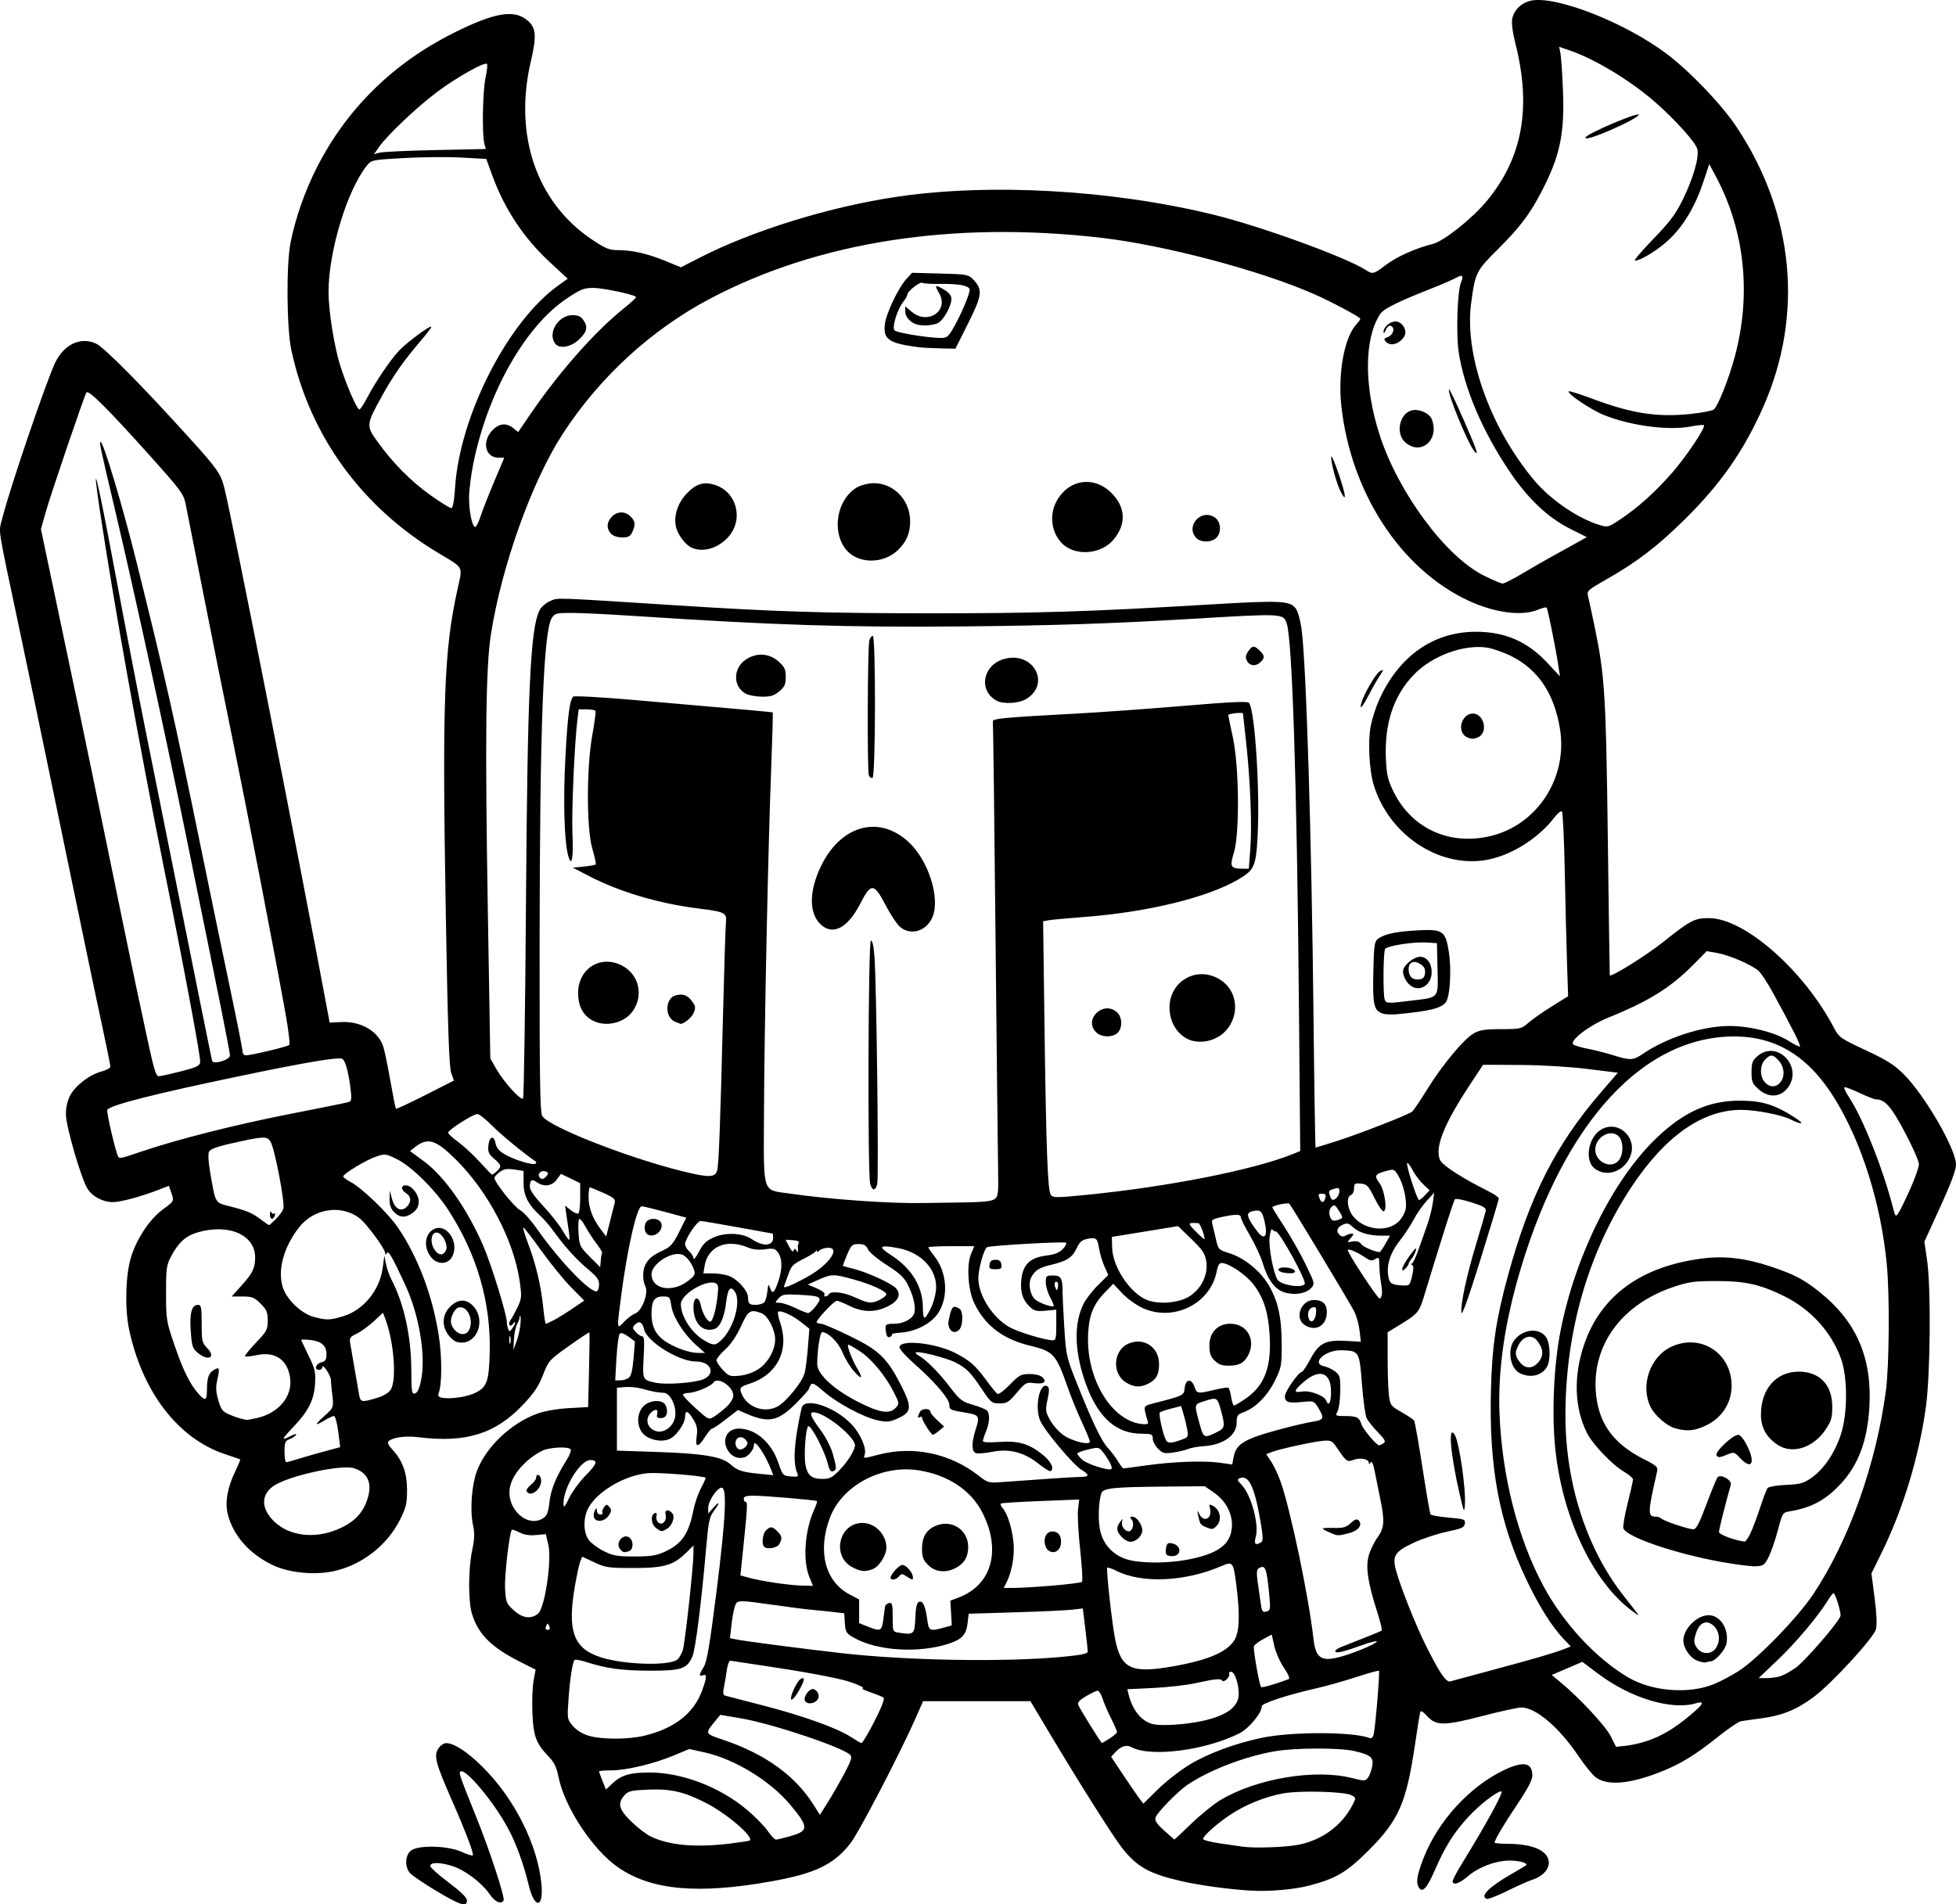 <?xml version="1.0" encoding="UTF-8" standalone="no"?>
<!-- Created with Inkscape (http://www.inkscape.org/) -->

<svg
   width="329.016mm"
   height="320.375mm"
   viewBox="0 0 329.016 320.375"
   version="1.1"
   id="svg1"
   xml:space="preserve"
   xmlns="http://www.w3.org/2000/svg"
   xmlns:svg="http://www.w3.org/2000/svg"><defs
     id="defs1"><clipPath
       clipPathUnits="userSpaceOnUse"
       id="clipPath3"><path
         id="path3"
         style="fill:#ff0000;fill-opacity:1;fill-rule:nonzero;stroke:none;stroke-width:0.265"
         d="M 117.464,-9.186 V 177.167 H 291.495 V -9.186 Z M 147.334,111.931 c 4.149,-0.092 4.552,4.357 -0.092,5.084 -1.195,0.187 -2.39,0.381 -3.57,0.655 -1.902,0.431 -3.801,0.869 -5.685,1.373 -4.843,1.295 -6.431,-3.457 -1.602,-4.804 2.039,-0.569 4.104,-1.04 6.168,-1.508 1.289,-0.299 2.595,-0.512 3.902,-0.719 0.31,-0.049 0.603,-0.075 0.88,-0.081 z" /></clipPath><clipPath
       clipPathUnits="userSpaceOnUse"
       id="clipPath29"><path
         id="path30"
         style="fill:#ff0000;fill-opacity:1;fill-rule:nonzero;stroke:none;stroke-width:0.265"
         d="M -43.23,-9.228 V 216.918 H 174.315 V -9.228 Z M 64.459,27.799 c 2.205,0.075 3.149,2.778 0.337,5.093 -1.015,0.835 -0.499,0.393 -1.541,1.333 -0.051,0.05 -0.1,0.101 -0.15,0.151 0.22,0.811 0.125,1.873 -0.521,3.116 -0.875,1.685 -1.749,3.37 -2.654,5.039 -0.978,1.836 -1.883,3.712 -2.891,5.53 -2.43,4.385 -6.499,1.653 -4.214,-2.809 0.315,-0.616 0.638,-1.229 0.953,-1.845 -0.007,-0.023 -0.015,-0.043 -0.022,-0.066 -0.595,-2.008 -0.069,-3.784 0.689,-5.659 1.274,-2.682 3.164,-4.982 5.254,-7.063 1.251,-1.138 0.627,-0.597 1.868,-1.628 0.964,-0.801 1.889,-1.157 2.675,-1.191 0.074,-0.003 0.146,-0.004 0.217,-0.001 z M 107.156,139.452 v 5.3e-4 h 1.332 c 3.185,0 4.318,2.034 3.452,3.522 1.261,1.236 0.77,3.284 -1.765,3.911 -0.549,0.616 -1.49,1.105 -2.851,1.261 -0.137,0.016 -0.274,0.031 -0.411,0.047 -2.651,0.305 -4.055,-0.978 -4.036,-2.332 -0.348,-0.335 -0.565,-0.745 -0.622,-1.186 -3.343,-0.946 -2.812,-4.861 1.596,-4.861 h 0.989 c 0.119,0 0.233,0.004 0.346,0.009 0.539,-0.217 1.168,-0.371 1.971,-0.371 z" /></clipPath><clipPath
       clipPathUnits="userSpaceOnUse"
       id="clipPath48"><path
         id="path49"
         style="fill:#ff0000;fill-opacity:1;fill-rule:nonzero;stroke:none;stroke-width:0.265"
         d="M 41.091,5.534 V 221.556 H 225.286 V 5.534 Z M 200.736,27.814 c 1.729,0.019 2.649,1.415 2.086,2.936 0.034,0.916 -0.448,2.032 -1.673,3.09 -1.147,0.992 -0.564,0.491 -1.752,1.502 -1.464,1.224 -2.914,2.469 -4.415,3.646 -1.776,1.393 -3.3,1.325 -4.092,0.54 -1.314,0.839 -2.65,1.642 -3.984,2.446 -4.294,2.588 -6.806,-1.809 -2.513,-4.397 1.384,-0.834 2.777,-1.656 4.133,-2.538 2.022,-1.284 4.052,-2.554 5.996,-3.956 1.191,-0.886 2.419,-1.714 3.69,-2.479 0.94,-0.565 1.799,-0.798 2.523,-0.79 z m -20.135,16.378 c 1.024,0.015 1.877,0.8 2.033,2.11 0.718,0.616 1.17,1.82 0.937,3.569 -0.199,1.498 -0.825,2.882 -1.489,4.224 -0.631,1.325 -1.475,2.521 -2.325,3.71 -0.383,0.58 -0.187,0.283 -0.588,0.891 -1.639,2.485 -3.795,2.512 -4.699,1.247 -2.336,3.06 -5.919,0.908 -3.888,-3.193 0.881,-1.779 1.751,-3.563 2.632,-5.343 0.834,-1.685 1.981,-2.401 2.971,-2.401 0.144,-8e-6 0.278,0.034 0.414,0.063 0.316,-0.73 0.627,-1.462 0.929,-2.198 0.772,-1.885 2.007,-2.694 3.073,-2.678 z" /></clipPath><clipPath
       clipPathUnits="userSpaceOnUse"
       id="clipPath83"><path
         id="path84"
         style="fill:#ff0000;fill-opacity:1;fill-rule:nonzero;stroke:none;stroke-width:0.265"
         d="M 132.474,-7.02 V 208.971 H 400.13 V -7.02 Z M 255.342,107.773 c 0.047,-0.001 0.095,-5.3e-4 0.143,0.002 1.045,0.054 2.19,0.946 2.813,2.886 0.307,0.956 0.456,1.952 0.58,2.946 0.105,0.896 0.146,1.798 0.173,2.7 0.049,0.457 0.091,0.915 0.134,1.373 0.032,0.334 -0.006,0.606 -0.033,0.887 0.917,0.087 1.972,0.687 2.893,1.982 0.57,0.801 1.075,1.645 1.573,2.491 0.431,0.671 0.926,1.295 1.376,1.954 0.093,0.157 0.186,0.314 0.279,0.471 1.353,2.285 0.702,4.101 -0.559,4.645 -1.02,0.911 -2.908,0.691 -4.385,-1.562 -0.239,-0.365 -0.478,-0.73 -0.729,-1.087 -0.216,-0.336 -0.388,-0.695 -0.574,-1.046 0.608,2.159 -0.889,3.607 -2.71,3.036 -0.616,0.275 -1.361,0.46 -2.342,0.399 -1.467,-0.091 -2.933,-0.193 -4.399,-0.296 -1.796,-0.111 -3.597,-0.198 -5.398,-0.193 -5.014,0.015 -5.014,-5.049 0,-5.065 1.903,-0.006 3.807,0.088 5.707,0.203 0.635,0.044 1.271,0.085 1.906,0.128 -2.172,-2.84 -4.36,-5.667 -6.601,-8.453 -2.161,-2.685 -1.065,-5.119 0.858,-5.113 0.628,0.002 1.345,0.277 2.066,0.876 0.364,-0.695 0.988,-1.1 1.69,-1.132 0.505,-0.023 1.05,0.149 1.567,0.543 0.093,-0.019 0.178,-0.065 0.274,-0.07 0.594,-0.032 1.239,0.203 1.815,0.734 -0.664,-2.602 0.469,-4.21 1.884,-4.241 z m 0.768,13.726 c -0.032,0.104 -0.068,0.203 -0.109,0.298 0.124,0.163 0.249,0.325 0.373,0.488 -0.098,-0.264 -0.22,-0.535 -0.254,-0.779 -0.004,-0.001 -0.007,-0.005 -0.01,-0.006 z m 30.329,39.335 h 0.777 c 5.014,0 5.014,5.065 0,5.065 h -0.777 c -5.014,0 -5.014,-5.065 0,-5.065 z" /></clipPath><clipPath
       clipPathUnits="userSpaceOnUse"
       id="clipPath102"><path
         id="path103"
         style="fill:#ff0000;fill-opacity:1;fill-rule:nonzero;stroke:none;stroke-width:0.265"
         d="M 245.095,-91.085 V 149.538 H 484.247 V -91.085 Z M 386.76,31.187 h 1.65 c 5.014,0 5.014,5.065 0,5.065 h -1.65 c -5.014,0 -5.014,-5.065 0,-5.065 z M 278.242,82.629 c 1.018,-0.028 2.247,0.632 3.228,2.236 0.354,0.578 0.768,1.115 1.156,1.669 -0.179,-0.355 -0.185,-0.572 0.174,-0.552 0.231,0.012 0.612,0.121 1.194,0.353 1.53,0.608 2.705,1.776 3.919,2.845 1.817,1.6 0.342,0.262 2.186,1.957 3.604,3.312 0.416,6.943 -3.167,3.954 -0.796,1.298 -2.871,1.492 -4.73,-0.776 -1.836,-2.239 -3.672,-4.499 -5.159,-6.99 -1.607,-2.69 -0.498,-4.649 1.199,-4.696 z m 48.669,29.818 c 0.832,-0.023 1.844,0.352 2.893,1.294 1.313,1.18 2.463,2.509 3.553,3.893 0.661,0.847 0.337,0.434 0.973,1.24 1.192,1.511 1.339,2.902 0.893,3.822 -0.016,1.86 -2.198,3.006 -4.869,1.014 -1.747,-1.303 -3.553,-2.525 -5.469,-3.568 -3.578,-1.948 -3.294,-5.278 -0.617,-5.341 0.191,-0.004 0.416,0.041 0.631,0.072 -0.168,-1.358 0.693,-2.391 2.01,-2.427 z" /></clipPath><clipPath
       clipPathUnits="userSpaceOnUse"
       id="clipPath113"><path
         id="path114"
         style="fill:#ff0000;fill-opacity:1;fill-rule:nonzero;stroke:none;stroke-width:0.265"
         d="m 157.066,-116.178 v 259.561 h 295.043 v -259.561 z M 393.264,24.766 c 0.581,0.011 1.242,0.145 1.968,0.439 0.12,0.049 0.24,0.098 0.36,0.146 4.647,1.882 2.736,6.584 -1.907,4.692 -0.149,-0.061 -0.299,-0.122 -0.449,-0.182 -3.917,-1.596 -3.112,-5.153 0.027,-5.095 z M 342.535,35.836 c 1.181,-0.021 2.405,1.064 2.649,3.402 0.172,1.646 0.305,3.295 0.421,4.946 0.065,0.913 0.111,1.827 0.156,2.741 0.246,5.008 -4.813,5.256 -5.059,0.248 -0.043,-0.879 -0.087,-1.758 -0.149,-2.635 -0.107,-1.53 -0.233,-3.058 -0.382,-4.584 -0.259,-2.651 1.026,-4.095 2.365,-4.118 z m -33.149,10.457 c 3.772,0.034 4.177,4.206 -0.279,5.096 -2.779,0.555 -5.597,1.027 -8.441,1.011 -5.014,-0.028 -5.014,-5.084 0,-5.064 2.507,0.01 4.994,-0.417 7.443,-0.913 0.461,-0.093 0.887,-0.134 1.277,-0.13 z" /></clipPath><clipPath
       clipPathUnits="userSpaceOnUse"
       id="clipPath120"><path
         id="path121"
         style="fill:#ff0000;fill-opacity:1;fill-rule:nonzero;stroke:none;stroke-width:0.265"
         d="M 344.491,-224.742 V 93.74 H 637.437 V -224.742 Z m 57.98,209.9 c 0.18,0.019 0.442,0.736 1.12,2.612 1.049,2.901 1.048,6.019 1.03,9.064 0.014,1.384 -0.104,2.763 -0.22,4.14 -0.594,7.065 -7.742,6.459 -7.137,-0.606 0.102,-1.192 0.212,-2.384 0.194,-3.582 0.01,-1.333 0.012,-2.65 -0.1,-3.98 -0.028,-0.332 -0.067,-0.662 -0.101,-0.994 -0.05,-0.273 -0.127,-0.542 -0.151,-0.819 -0.002,-0.026 0.051,-0.015 0.077,-0.022 v 5.291e-4 c 4.911,-1.36 4.827,-5.865 5.286,-5.815 z m 133.457,6.23 c 1.673,0.041 3.331,1.648 3.508,4.967 0.11,2.057 0.326,4.101 0.649,6.136 0.19,1.182 0.086,0.629 0.301,1.658 1.455,6.94 -5.614,8.389 -7.016,1.438 -0.27,-1.337 -0.151,-0.677 -0.36,-1.978 -0.342,-2.169 -0.587,-4.348 -0.701,-6.541 -0.194,-3.762 1.722,-5.726 3.618,-5.679 z" /></clipPath></defs><g
     id="layer1"
     transform="translate(-211.73,264.918)"><path
       style="fill:#000000"
       d="m 285.121,53.211 c -2.113,-1.263 -4.12,-2.63 -4.46,-3.038 -0.857,-1.028 -0.794,-2.864 0.126,-3.695 1.121,-1.013 6.194,-0.924 8.567,0.151 0.949,0.43 1.805,0.702 1.902,0.605 0.237,-0.237 -1.184,-3.976 -3.595,-9.462 -2.655,-6.04 -2.986,-7.321 -2.205,-8.512 0.331,-0.504 0.921,-0.917 1.312,-0.917 1.334,0 3.562,1.452 6.122,3.991 5.394,5.348 9.31,13.161 9.921,19.793 0.372,4.041 -1.17,4.146 -2.135,0.145 -0.9,-3.73 -2.174,-7.19 -3.615,-9.818 -2.419,-4.411 -7.009,-9.866 -7.859,-9.34 -0.338,0.209 -0.207,0.586 2.743,7.929 2.225,5.538 4.766,13.331 4.492,13.775 -0.437,0.708 -1.438,0.255 -2.35,-1.064 -1.39,-2.01 -4.298,-4.161 -6.488,-4.798 -2.076,-0.604 -3.499,-0.569 -3.499,0.086 0,0.228 1.389,1.463 3.087,2.743 2.051,1.547 3.087,2.562 3.087,3.025 0,1.165 -1.095,0.825 -5.153,-1.6 z m 176.691,1.335 c -1.176,-0.415 0.338,-1.965 3.969,-4.064 1.358,-0.785 2.544,-1.493 2.636,-1.572 0.422,-0.364 -1.046,-0.801 -2.711,-0.805 -2.348,-0.007 -5.227,1.071 -7.065,2.643 -1.441,1.234 -2.562,1.593 -2.562,0.821 0,-0.226 0.691,-1.536 1.536,-2.91 4.196,-6.826 7.127,-12.2 6.654,-12.2 -0.76,0 -3.639,2.229 -5.544,4.291 -2.422,2.622 -3.939,5.035 -5.651,8.989 -1.286,2.969 -2.071,3.845 -2.644,2.947 -0.565,-0.886 -0.397,-2.013 0.738,-4.956 2.399,-6.22 7.75,-12.082 13.554,-14.848 3.274,-1.56 4.763,-1.275 4.762,0.913 -4.5e-4,0.747 -0.761,2.209 -2.489,4.78 -2.306,3.432 -3.86,6.055 -3.86,6.512 0,0.105 0.992,0.194 2.205,0.199 4.159,0.016 6.685,1.103 6.906,2.974 0.145,1.222 -0.987,2.491 -2.725,3.054 -0.699,0.227 -2.62,1.082 -4.27,1.9 -1.649,0.818 -3.197,1.418 -3.44,1.333 z m -39.776,-1.39 c -3.719,-0.229 -8.592,-0.899 -11.64,-1.602 -5.413,-1.248 -7.499,-2.432 -10.004,-5.681 -1.574,-2.042 -7.045,-10.707 -12.045,-19.076 l -3.29,-5.508 -9.027,3.86e-4 -9.027,3.85e-4 -1.204,2.734 c -2.685,6.095 -9.635,19.438 -11.072,21.254 -2.769,3.5 -5.904,5.006 -13.124,6.303 -12.463,2.238 -20.283,1.537 -25.885,-2.321 -4.265,-2.937 -9.015,-10.124 -10.032,-15.178 -0.344,-1.706 -0.728,-2.498 -1.715,-3.528 -2.09,-2.181 -2.532,-3.386 -2.689,-7.325 -0.077,-1.94 0.013,-4.365 0.2,-5.389 l 0.341,-1.861 -2.462,-1.235 c -4.994,-2.506 -7.2,-4.698 -8.253,-8.197 -0.635,-2.109 -0.612,-7.518 0.044,-10.638 0.415,-1.974 0.443,-2.876 0.134,-4.315 -0.534,-2.488 -0.204,-6.762 0.703,-9.125 1.544,-4.022 5.78,-8.009 10.178,-9.576 1.229,-0.438 3.326,-0.799 5.266,-0.906 l 3.224,-0.178 0.152,-6.216 c 0.084,-3.419 0.114,-6.27 0.066,-6.336 -0.048,-0.066 -1.606,0.96 -3.463,2.28 -3.291,2.339 -3.402,2.464 -4.349,4.882 -0.746,1.905 -1.524,3.065 -3.349,4.989 -4.693,4.948 -9.654,6.475 -17.731,5.458 -2.05,-0.258 -4.235,0.057 -4.919,0.709 -0.205,0.196 0.017,0.691 0.579,1.29 1.782,1.901 2.538,3.919 2.553,6.81 0.012,2.308 -0.139,2.973 -1.134,4.994 -2.159,4.386 -6.527,7.779 -11.289,8.768 -3.238,0.673 -7.384,0.258 -10.092,-1.009 -3.942,-1.845 -6.736,-4.991 -7.636,-8.598 -0.501,-2.007 -0.058,-4.498 1.292,-7.281 0.5,-1.031 0.853,-1.905 0.785,-1.942 -0.069,-0.038 -1.236,-0.44 -2.594,-0.895 -7.881,-2.639 -13.879,-10.479 -16.098,-21.041 -0.727,-3.461 -0.574,-9.098 0.327,-12.037 0.978,-3.19 3.142,-6.441 5.382,-8.085 1.922,-1.411 1.903,-1.371 1.373,-2.891 l -0.373,-1.069 -1.832,0.705 c -2.921,1.125 -6.317,2.034 -7.598,2.034 -1.667,0 -3.453,-0.942 -4.253,-2.242 -1.09,-1.773 -3.609,-10.414 -3.633,-12.464 -0.014,-1.166 0.23,-2.318 0.673,-3.175 0.876,-1.696 3.258,-3.541 5.264,-4.078 0.848,-0.227 1.543,-0.599 1.543,-0.827 0,-0.228 -0.643,-3.41 -1.43,-7.071 -1.503,-6.998 -3.178,-15.031 -8.633,-41.404 -1.826,-8.828 -4.126,-19.861 -5.11,-24.518 -3.999,-18.911 -3.645,-16.636 -3.003,-19.286 1.139,-4.7 7.57,-23.587 8.957,-26.306 1.533,-3.005 4.232,-4.227 6.79,-3.073 1.372,0.619 7.776,7.095 15.853,16.033 4.597,5.087 5.136,5.864 5.749,8.29 1.309,5.18 12.397,61.438 17.447,88.527 l 0.259,1.391 1.976,-0.092 c 3.296,-0.153 6.188,1.537 7.038,4.112 0.221,0.67 0.76,3.269 1.199,5.777 0.438,2.508 0.86,4.623 0.937,4.7 0.077,0.077 2.302,-0.959 4.944,-2.301 l 4.804,-2.441 -0.46,-1.336 c -0.344,-0.997 -0.569,-7.566 -0.888,-25.898 -0.633,-36.291 -0.328,-45.056 1.917,-55.242 0.926,-4.199 1.199,-3.655 -3.132,-6.248 -12.969,-7.766 -21.671,-19.762 -24.78,-34.165 -0.789,-3.657 -0.872,-14.326 -0.139,-18.059 0.804,-4.098 2.411,-8.695 4.428,-12.664 5.003,-9.847 12.794,-17.522 22.957,-22.617 6.767,-3.392 10.091,-4.001 12.311,-2.255 1.628,1.281 1.762,2.598 0.716,7.071 -2.895,12.388 0.999,23.699 10.299,29.92 2.288,1.53 2.903,1.78 4.379,1.78 2.394,0 5.017,0.601 8.016,1.836 l 2.561,1.055 3.084,-1.583 c 8.953,-4.597 21.91,-8.605 33.246,-10.285 15.695,-2.326 36.129,-1.172 53.215,3.003 8.008,1.957 22.356,7.174 25.707,9.348 1.107,0.718 1.282,0.671 3.357,-0.905 1.807,-1.372 4.984,-2.791 7.856,-3.509 1.871,-0.468 6.666,-4.29 9.131,-7.278 5.989,-7.261 7.505,-15.707 4.758,-26.517 -0.457,-1.799 -0.655,-3.359 -0.518,-4.089 0.275,-1.465 1.523,-2.676 3.132,-3.039 4.122,-0.93 15.83,3.651 22.845,8.937 3.915,2.951 9.238,8.517 11.741,12.278 9.713,14.597 11.343,31.64 4.509,47.113 -3.27,7.404 -7.172,12.994 -13.239,18.966 -4.631,4.559 -8.009,7.142 -13.189,10.081 -3.06,1.737 -3.27,1.927 -3.055,2.771 0.127,0.498 0.611,2.737 1.076,4.974 1.755,8.454 1.946,11.475 2.257,35.796 0.162,12.612 0.309,22.981 0.327,23.043 0.128,0.429 6.128,-3.311 9.03,-5.629 4.517,-3.608 5.21,-3.97 7.615,-3.985 5.979,-0.037 16.004,8.761 21.111,18.529 0.8,1.53 1.092,1.735 5.287,3.694 3.562,1.664 4.826,2.46 6.391,4.025 3.575,3.573 8.809,12.614 8.809,15.216 0,0.913 -0.841,3.173 -2.662,7.151 l -2.662,5.816 0.457,3.112 c 0.68,4.627 0.558,19.259 -0.207,24.772 -1.144,8.248 -3.819,17.072 -7.368,24.307 l -1.782,3.634 0.532,4.127 c 0.347,2.693 0.424,4.522 0.22,5.263 -0.409,1.485 -7.357,9.048 -10.454,11.38 -2.83,2.131 -5.335,3.149 -8.882,3.612 -1.455,0.19 -2.98,0.406 -3.387,0.481 -0.408,0.075 -2.137,1.252 -3.843,2.617 -3.869,3.095 -6.319,4.59 -9.703,5.92 -5.209,2.048 -8.893,2.351 -10.874,0.893 -0.519,-0.382 -1.817,-1.986 -2.884,-3.564 -3.307,-4.891 -7.175,-8.176 -9.635,-8.184 -0.546,-0.002 -3.483,0.643 -6.526,1.434 -6.462,1.678 -7.82,1.676 -9.333,-0.017 -0.634,-0.71 -1.029,-0.934 -1.127,-0.639 -0.083,0.249 -0.481,2.698 -0.885,5.442 -1.445,9.812 -2.72,12.735 -7.76,17.781 -3.679,3.684 -5.497,4.771 -9.932,5.939 -2.653,0.699 -6.84,1.061 -10.011,0.866 z m 8.202,-7.73 c 3.992,-0.827 7.252,-3.262 9.038,-6.75 0.563,-1.099 0.556,-1.146 -0.216,-1.566 -1.121,-0.61 -8.532,-0.821 -11.384,-0.325 -2.989,0.521 -6.316,1.846 -8.912,3.55 -2.245,1.474 -4.665,3.621 -4.665,4.139 0,0.185 1.31,0.522 2.91,0.75 1.601,0.227 3.307,0.473 3.792,0.546 1.906,0.287 7.346,0.089 9.436,-0.344 z m -95.691,-0.184 c 1.746,-0.213 3.236,-0.445 3.311,-0.517 0.665,-0.638 -3.881,-4.526 -7.389,-6.319 -3.681,-1.882 -5.938,-2.401 -9.715,-2.236 -2.916,0.128 -3.365,0.237 -4.006,0.976 -1.185,1.367 -0.923,2.353 1.169,4.395 1.04,1.015 2.508,2.145 3.263,2.51 3.107,1.502 7.556,1.899 13.367,1.192 z m 10.152,-1.254 c 3.101,-0.87 3.097,-1.522 -0.037,-5.272 -3.363,-4.024 -9.337,-7.68 -14.388,-8.803 l -2.598,-0.578 -2.622,1.092 c -3.395,1.413 -7.964,2.5 -10.526,2.503 -1.116,0.001 -2.028,0.079 -2.028,0.172 0,0.093 0.26,0.818 0.577,1.611 l 0.577,1.441 1.099,-1.034 c 1.479,-1.391 2.978,-1.834 6.21,-1.834 5.486,0 11.865,2.438 16.409,6.271 1.359,1.146 2.928,2.744 3.488,3.551 0.559,0.807 1.183,1.467 1.386,1.467 0.203,0 1.308,-0.263 2.454,-0.585 z M 412.182,41.837 c 1.565,-1.503 3.761,-3.277 4.881,-3.941 6.07,-3.602 15.846,-5.238 22.033,-3.687 2.17,0.544 2.312,0.541 2.752,-0.061 0.255,-0.349 0.568,-1.188 0.695,-1.865 0.285,-1.521 -0.222,-1.961 -3.002,-2.601 -2.531,-0.583 -10.015,-0.559 -13.447,0.043 -5.042,0.884 -11.003,3.184 -14.64,5.648 -1.594,1.08 -5.078,4.644 -5.336,5.459 -0.176,0.554 0.152,1.06 1.442,2.228 0.918,0.831 1.694,1.511 1.724,1.511 0.03,-2.7e-4 1.335,-1.231 2.9,-2.734 z m -58.459,-8.311 c 1.181,-2.214 1.383,-2.842 1.025,-3.196 -1.308,-1.296 -13.099,-5.248 -18.307,-6.137 l -3.552,-0.606 -0.864,1.056 c -1.751,2.14 -1.771,2.094 1.392,3.162 7.011,2.368 12.043,5.987 15.145,10.893 l 1.082,1.711 1.304,-2.063 c 0.717,-1.135 1.966,-3.303 2.774,-4.819 z m 58.189,-1.616 c 3.08,-1.847 7.634,-3.53 12.065,-4.459 4.987,-1.046 15.316,-1.034 18.065,0.02 0.37,0.142 0.611,-0.052 0.749,-0.605 0.291,-1.167 1.069,-10.507 0.889,-10.686 -0.083,-0.083 -1.811,0.394 -3.841,1.06 -2.03,0.665 -5.041,1.513 -6.69,1.883 -4.698,1.054 -9.172,2.518 -9.172,3.001 0,1.145 -2.157,3.76 -3.775,4.578 -5.663,2.862 -14.908,4.055 -18.115,2.339 -0.887,-0.475 -1.767,-0.213 -2.723,0.81 l -0.737,0.788 2.004,3.007 c 1.102,1.654 2.321,3.43 2.709,3.947 l 0.706,0.94 2.469,-2.432 c 1.358,-1.338 3.787,-3.222 5.398,-4.188 z m 76.917,-3.945 c 2.455,-0.844 4.506,-2.065 7.113,-4.234 2.393,-1.992 2.655,-2.547 0.974,-2.065 -4.109,1.178 -10.989,-0.932 -16.436,-5.042 l -2.587,-1.952 -2.576,1.103 -2.576,1.103 1.459,1.206 c 3.189,2.637 7.575,7.347 8.451,9.075 l 0.915,1.806 1.691,-0.177 c 0.93,-0.098 2.537,-0.468 3.572,-0.824 z M 358.043,26.139 c 1.691,-3.126 2.567,-5.187 2.313,-5.441 -0.12,-0.12 -1.055,-0.508 -2.078,-0.861 -1.022,-0.353 -1.7,-0.65 -1.506,-0.659 0.65,-0.031 -0.688,-0.709 -2.469,-1.251 -2.025,-0.616 -7.772,-1.67 -14.598,-2.676 -2.596,-0.383 -4.893,-0.729 -5.105,-0.769 -0.212,-0.04 -0.483,0.641 -0.603,1.514 -0.12,0.873 -0.34,2.181 -0.49,2.907 -0.204,0.989 -0.152,1.354 0.207,1.456 0.264,0.075 3.099,0.812 6.3,1.636 6.729,1.733 12.539,3.811 14.815,5.3 0.874,0.572 1.686,1.042 1.805,1.044 0.118,0.002 0.752,-0.988 1.408,-2.201 z m -10.972,-5.178 c 0,-0.792 0.97,-1.877 1.515,-1.696 0.771,0.257 1.108,1.236 0.626,1.817 -0.677,0.815 -2.141,0.732 -2.141,-0.122 z m -2.261,0.027 c -0.255,-0.413 0.951,-3.031 1.573,-3.415 0.826,-0.511 0.718,0.234 -0.285,1.973 -0.59,1.021 -1.156,1.655 -1.288,1.442 z m 53.59,6.562 c 0.674,-0.437 1.227,-0.917 1.23,-1.068 0.002,-0.151 -0.45,-1.183 -1.005,-2.293 -0.555,-1.11 -1.203,-2.614 -1.438,-3.341 -0.236,-0.728 -0.601,-1.323 -0.811,-1.323 -0.21,0 -1.083,0.41 -1.939,0.912 -1.147,0.672 -1.497,1.066 -1.332,1.498 0.233,0.608 3.814,6.362 3.978,6.392 0.051,0.009 0.645,-0.34 1.319,-0.776 z M 320.238,27.069 c 4.933,-1.213 8.154,-3.724 9.545,-7.442 0.852,-2.278 0.899,-2.976 0.179,-2.7 -0.706,0.271 -0.667,-0.095 0.15,-1.418 0.527,-0.853 1.002,-3.659 2.117,-12.484 1.596,-12.642 1.842,-17.849 0.832,-17.655 -0.835,0.161 -2.22,2.312 -2.206,3.427 l 0.011,0.918 0.871,-0.99 c 1.105,-1.257 1.136,-0.838 0.044,0.604 -0.71,0.938 -0.887,1.788 -1.256,6.031 -0.795,9.14 -1.798,17.133 -2.299,18.333 -0.903,2.161 -1.848,2.483 -7.244,2.467 -4.659,-0.014 -7.259,-0.372 -10.7,-1.475 -0.929,-0.298 -1.783,-0.448 -1.897,-0.334 -0.349,0.349 -0.77,3.061 -1.024,6.593 -0.237,3.299 -0.225,3.38 0.715,4.496 0.586,0.697 1.593,1.333 2.603,1.643 2.229,0.686 6.742,0.68 9.561,-0.014 z m 93.781,-2.462 c 4.095,-0.906 6.08,-2.39 6.076,-4.544 -0.003,-1.727 -0.683,-3.714 -1.27,-3.714 -0.293,0 -0.443,0.146 -0.333,0.324 0.11,0.178 -0.062,0.587 -0.383,0.908 -0.328,0.328 -0.677,0.437 -0.797,0.25 -0.253,-0.395 -1.079,-0.314 -4.623,0.454 -1.455,0.315 -4.602,0.668 -6.992,0.784 l -4.346,0.211 0.228,0.915 c 0.664,2.667 2.215,4.534 4.119,4.962 1.506,0.338 5.497,0.074 8.321,-0.551 z m 85.985,-6.18 c 1.166,-0.477 3.071,-1.486 4.233,-2.242 3.203,-2.081 9.899,-8.988 12.495,-12.889 5.988,-8.997 10.568,-21.823 12.218,-34.209 0.572,-4.298 0.655,-16.124 0.149,-21.353 -0.98,-10.137 -4.183,-20.357 -8.677,-27.693 -4.403,-7.186 -9.856,-10.583 -16.986,-10.583 -15.229,0 -28.413,14.278 -35.829,38.806 -2.744,9.076 -3.946,17.218 -3.645,24.694 0.424,10.526 3.067,20.901 7.367,28.928 3.379,6.306 8.888,12.244 14.306,15.422 4.005,2.349 10.191,2.83 14.37,1.119 z m -2.891,-4.004 c -1.175,-0.512 -2.228,-2.102 -2.228,-3.365 0,-1.936 2.299,-4.229 4.243,-4.232 1.985,-0.003 3.466,2.34 3.012,4.763 -0.204,1.09 -1.902,2.997 -2.667,2.997 -0.163,0 -0.508,0.074 -0.767,0.164 -0.258,0.09 -0.975,-0.057 -1.594,-0.326 z m 3.22,-2.033 c 0.978,-1.396 0.56,-3.394 -0.87,-4.159 -1.039,-0.556 -2.012,0.128 -2.5,1.758 -0.353,1.178 -0.327,1.526 0.172,2.287 0.765,1.168 2.419,1.227 3.198,0.114 z M 486.201,6.062 c -6.627,-4.964 -11.733,-15.847 -12.882,-27.46 -0.586,-5.918 -0.212,-13.956 0.916,-19.675 2.502,-12.695 8.91,-25.527 16.209,-32.461 4.643,-4.41 8.834,-6.249 14.142,-6.206 3.586,0.029 5.725,0.696 8.996,2.805 1.803,1.162 1.367,1.364 -0.706,0.326 -1.495,-0.748 -5.843,-1.586 -8.235,-1.586 -6.501,0 -12.754,4.364 -18.401,12.843 -7.308,10.974 -11.215,24.472 -11.19,38.662 0.02,11.512 3.669,22.63 10.027,30.555 1.306,1.628 2.322,2.959 2.257,2.959 -0.064,0 -0.575,-0.343 -1.135,-0.762 z m 14.974,-8.217 c -7.817,-1.425 -15.824,-4.176 -16.381,-5.629 -0.111,-0.29 0.209,-2.168 0.711,-4.174 0.502,-2.006 0.913,-3.832 0.913,-4.059 0,-0.227 -0.692,-0.818 -1.538,-1.314 -1.958,-1.148 -5.204,-4.54 -6.186,-6.465 -2.151,-4.217 -2.32,-9.637 -0.466,-15.015 2.808,-8.147 9.588,-13.062 19.83,-14.375 3.804,-0.488 7.361,-0.059 11.716,1.413 3.86,1.305 5.394,2.116 8.09,4.279 6.126,4.914 8.766,11.008 8.318,19.202 -0.314,5.742 -1.872,9.897 -4.922,13.122 -2.518,2.662 -4.853,3.912 -8.42,4.508 -1.261,0.211 -1.277,0.236 -2.057,3.189 -0.432,1.637 -1.13,3.658 -1.551,4.492 -0.697,1.38 -0.89,1.521 -2.176,1.578 -0.776,0.034 -3.422,-0.304 -5.88,-0.752 z m 4.942,-4.69 c 0.365,-0.728 1.104,-2.672 1.642,-4.322 0.538,-1.649 1.121,-3.18 1.296,-3.403 0.175,-0.222 1.57,-0.461 3.099,-0.53 2.417,-0.11 2.981,-0.267 4.306,-1.198 2.051,-1.442 3.906,-4.191 4.924,-7.298 1.151,-3.513 1.156,-9.628 0.011,-12.765 -1.65,-4.521 -5.118,-8.317 -9.612,-10.519 -4.021,-1.971 -6.543,-2.526 -11.431,-2.515 -3.722,0.008 -4.594,0.132 -7.223,1.024 -8.424,2.861 -13.409,9.466 -12.992,17.213 0.293,5.444 2.794,9.058 8.125,11.743 2.068,1.042 2.374,1.317 2.22,1.995 -1.62,7.119 -1.633,7.666 -0.184,7.666 0.31,0 0.715,0.146 0.9,0.325 0.435,0.422 4.533,1.792 5.36,1.792 0.491,0 0.995,-0.954 2.189,-4.145 0.853,-2.28 1.698,-4.339 1.878,-4.577 0.494,-0.652 2.466,0.444 2.239,1.244 -0.9,3.172 -1.983,7.501 -1.983,7.929 0,0.438 2.503,1.385 4.314,1.631 0.142,0.019 0.556,-0.56 0.921,-1.288 z M 504.412,-19.632 c -0.979,-1.048 -0.996,-1.052 -2.309,-0.503 -1.086,0.454 -1.378,0.469 -1.631,0.086 -0.367,-0.557 2.685,-3.466 3.638,-3.466 0.378,0 0.952,0.718 1.548,1.936 1.402,2.865 0.674,4.002 -1.246,1.947 z m 6.32,-2.216 c -1.915,-1.291 -2.795,-2.89 -2.795,-5.082 0,-4.332 2.595,-7.252 6.419,-7.222 3.479,0.027 5.576,2.241 5.576,5.887 0,1.9 -0.157,2.433 -1.147,3.896 -2.066,3.055 -5.613,4.166 -8.053,2.521 z m -17.258,-2.784 c -1.346,-0.379 -3.321,-2.073 -4.045,-3.469 -1.873,-3.611 -0.176,-8.603 3.491,-10.268 4.928,-2.238 10.079,1.122 10.079,6.574 0,2.942 -1.635,5.455 -4.382,6.734 -1.905,0.887 -3.15,0.991 -5.143,0.43 z m -26.178,-9.307 c -1.553,-0.843 -2.039,-3.907 -0.87,-5.477 1.438,-1.932 4.276,-2.195 5.387,-0.5 0.681,1.039 0.769,3.764 0.159,4.904 -0.83,1.551 -2.915,2.029 -4.676,1.073 z m 3.347,-1.981 c 0.786,-1.058 0.661,-2.184 -0.388,-3.479 -0.861,-1.064 -2.316,-0.73 -3.056,0.702 -0.711,1.375 -0.677,1.854 0.211,2.983 0.938,1.193 2.256,1.109 3.233,-0.206 z m 9.297,-32.424 c -1.672,-1.315 -1.099,-5.086 0.98,-6.448 2.879,-1.887 6.374,1.227 5.018,4.472 -1.065,2.548 -4.03,3.525 -5.998,1.977 z m 4.166,-1.464 c 0.719,-1.027 0.701,-3.049 -0.035,-3.862 -1.317,-1.455 -4.002,-0.005 -4.002,2.161 0,2.197 2.849,3.398 4.037,1.701 z m 23.397,-11.887 c -1.02,-0.911 -1.152,-1.239 -1.152,-2.853 0,-1.56 0.143,-1.946 0.99,-2.675 3.407,-2.93 7.894,2.004 4.976,5.472 -1.259,1.496 -3.177,1.518 -4.814,0.056 z m 3.917,-1.464 c 0.604,-1.08 0.332,-2.512 -0.669,-3.512 -0.875,-0.875 -1.225,-0.873 -2.108,0.009 -0.947,0.947 -0.935,2.945 0.022,3.902 0.93,0.93 2.107,0.76 2.755,-0.399 z m -82.958,100.755 c 0.284,-0.104 0.025,-0.755 -0.768,-1.933 -0.658,-0.977 -1.387,-2.632 -1.621,-3.678 l -0.425,-1.901 -1.409,0.751 c -0.775,0.413 -1.488,0.958 -1.586,1.21 -0.164,0.426 0.857,6.298 1.19,6.84 0.122,0.199 1.934,-0.307 4.619,-1.289 z m 34.497,-1.604 c 6.793,-1.814 10.101,-2.784 11.965,-3.505 l 1.029,-0.398 -1.245,-1.309 c -1.922,-2.021 -4.06,-5.415 -6.126,-9.727 -4.667,-9.738 -6.413,-19.039 -6.059,-32.29 0.196,-7.323 0.875,-11.833 2.889,-19.181 3.653,-13.323 8.007,-21.901 15.585,-30.697 l 2.868,-3.329 -5.161,-0.637 c -3.024,-0.373 -7.717,-0.65 -11.335,-0.668 l -6.174,-0.031 -2.209,3.351 c -4.371,6.632 -5.925,10.522 -5.05,12.636 0.38,0.917 3.735,3.088 8.229,5.325 0.922,0.459 1.676,0.993 1.676,1.188 0,0.194 -1.389,4.816 -3.087,10.27 -1.965,6.311 -3.127,9.564 -3.198,8.947 -0.165,-1.43 0.846,-6.154 2.473,-11.554 0.789,-2.619 1.505,-5.085 1.591,-5.478 0.135,-0.616 -0.198,-0.83 -2.377,-1.532 -1.394,-0.449 -2.647,-0.682 -2.785,-0.519 -0.229,0.271 -2.152,6.299 -4.935,15.467 -1.157,3.812 -0.996,3.624 -5.409,6.306 l -0.97,0.59 v 4.529 c 0,2.491 0.103,5.277 0.228,6.192 0.214,1.563 0.341,1.727 2.117,2.729 1.039,0.586 1.991,1.232 2.116,1.434 0.125,0.203 0.754,3.764 1.397,7.915 0.643,4.151 1.252,7.68 1.352,7.842 0.1,0.162 1.465,0.407 3.034,0.544 2.659,0.232 2.844,0.3 2.742,1.012 -0.093,0.652 -0.53,0.85 -2.985,1.358 -1.581,0.327 -4.08,1.152 -5.553,1.832 -3.25,1.502 -3.709,2.215 -3.032,4.711 0.77,2.837 3.336,9.271 5.093,12.771 2.281,4.541 3.341,6.084 4.037,5.871 0.311,-0.095 3.582,-0.978 7.268,-1.963 z m -5.603,-29.1 c -1.645,-7.009 -2.116,-12.33 -0.921,-10.404 0.756,1.217 1.911,9.25 1.7,11.815 -0.108,1.306 -0.166,1.201 -0.779,-1.411 z m 53.998,30.143 c 0.546,-0.205 1.593,-0.785 2.325,-1.289 1.652,-1.136 7.666,-8.114 7.658,-8.886 -0.008,-0.852 -0.922,-3.74 -1.183,-3.74 -0.126,0 -0.565,0.552 -0.975,1.227 -1.586,2.608 -5.366,7.098 -8.43,10.014 l -3.201,3.046 h 1.406 c 0.773,0 1.853,-0.168 2.399,-0.372 z M 408.899,15.453 c 6.074,-1.062 9.232,-2.411 10.494,-4.481 0.825,-1.353 0.926,-4.31 0.31,-9.108 -0.525,-4.096 -0.562,-4.141 -2.661,-3.245 -6.056,2.584 -13.305,2.889 -17.52,0.739 -0.751,-0.383 -1.447,-0.615 -1.547,-0.516 -0.209,0.209 0.811,9.434 1.327,12 1.006,5.001 2.705,5.817 9.597,4.611 z m -83.232,-1.17 c 0.305,-0.253 0.717,-0.964 0.915,-1.579 0.374,-1.158 1.792,-14.086 1.792,-16.333 v -1.274 l -1.147,1.145 c -2.177,2.174 -3.76,2.643 -8.908,2.643 -4.251,0 -4.736,-0.07 -6.628,-0.957 l -2.042,-0.957 -0.324,0.853 c -0.178,0.469 -0.569,2.249 -0.867,3.956 -1.351,7.721 -0.293,10.656 4.374,12.143 3.925,1.251 11.505,1.463 12.835,0.359 z M 390.551,13.818 c 3.145,-0.3 4.145,-0.516 4.145,-0.893 0,-0.274 -0.186,-2.014 -0.414,-3.867 l -0.414,-3.37 -1.791,0.208 c -0.985,0.115 -5.305,0.315 -9.6,0.445 l -7.809,0.237 -0.175,1.548 c -0.218,1.935 -0.942,2.75 -3.071,3.457 -5.096,1.693 -12.137,1.266 -16.061,-0.974 -1.293,-0.738 -1.42,-0.943 -1.518,-2.453 l -0.107,-1.648 -1.481,-0.181 c -0.814,-0.099 -2.513,-0.275 -3.774,-0.39 -1.261,-0.115 -4.569,-0.538 -7.352,-0.941 -4.286,-0.62 -5.129,-0.657 -5.517,-0.246 -0.252,0.267 -0.603,1.71 -0.78,3.207 l -0.321,2.721 0.9,0.195 c 1.325,0.287 10.584,1.5 17.657,2.312 11.195,1.285 27.72,1.564 37.483,0.632 z m 47.183,-0.147 c 2.401,-0.713 5.81,-2.213 5.572,-2.452 -0.1,-0.1 -1.332,0.233 -2.739,0.741 -3.002,1.083 -4.243,1.349 -4.243,0.911 0,-0.174 0.516,-0.514 1.147,-0.754 2.007,-0.765 6.43,-2.547 6.666,-2.686 0.125,-0.074 -0.223,-1.535 -0.773,-3.247 -1.563,-4.861 -1.947,-7.441 -1.399,-9.398 0.252,-0.9 0.912,-2.263 1.466,-3.028 1.162,-1.604 1.246,-2.772 0.468,-6.513 -0.282,-1.358 -0.693,-3.399 -0.913,-4.535 -0.27,-1.393 -0.498,-1.91 -0.703,-1.587 -0.217,0.342 -0.305,0.355 -0.308,0.044 -0.008,-0.631 -1.467,-0.898 -2.585,-0.473 -1.058,0.402 -1.215,0.286 -2.813,-2.092 -0.744,-1.107 -0.974,-1.224 -2.217,-1.128 -1.62,0.125 -7.307,1.363 -8.688,1.892 l -0.952,0.365 0.852,1.288 c 0.469,0.708 1.184,2.24 1.59,3.404 1.68,4.822 4.72,19.362 5.486,26.245 0.395,3.542 1.357,4.111 5.087,3.003 z m -2.381,-20.778 c -0.631,-0.274 -1.147,-0.566 -1.147,-0.649 0,-0.083 0.86,-0.13 1.911,-0.105 1.576,0.038 2.071,-0.105 2.827,-0.814 0.659,-0.619 1.024,-0.752 1.299,-0.476 0.752,0.752 -0.006,1.773 -1.618,2.179 -1.9,0.478 -1.859,0.48 -3.272,-0.134 z m -69.659,14.405 c 0.075,-1.841 0.245,-2.58 0.628,-2.727 0.639,-0.245 1.083,0.73 1.386,3.048 0.242,1.851 0.436,1.942 2.764,1.296 l 1.353,-0.376 -0.118,-2.078 -0.118,-2.078 1.415,-0.54 c 5.552,-2.117 7.183,-7.943 3.99,-14.247 -1.9,-3.751 -5.678,-6.296 -10.572,-7.121 -6.308,-1.064 -13.039,2.484 -15.095,7.957 -2.111,5.617 -0.817,10.705 3.275,12.875 l 1.642,0.871 v 1.991 1.991 l 1.418,0.567 c 2.167,0.867 2.392,0.773 2.639,-1.108 0.121,-0.922 0.252,-1.912 0.29,-2.201 0.038,-0.289 0.346,-0.578 0.683,-0.643 0.535,-0.103 0.613,0.196 0.613,2.354 0,2.424 0.019,2.475 0.97,2.626 2.604,0.414 2.724,0.31 2.837,-2.457 z m -4.16,-6.775 c 0,-0.563 1.457,-2.164 1.969,-2.164 0.599,0 1.655,1.15 1.769,1.925 0.1,0.678 -0.03,0.679 -1.055,0.007 -0.734,-0.481 -0.866,-0.481 -1.266,0 -0.48,0.578 -1.418,0.732 -1.418,0.232 z m -6.345,-1.724 c -3.627,-1.819 -2.403,-7.496 1.617,-7.496 2.12,0 4.024,1.955 4.022,4.128 -0.002,1.33 -1.203,3.219 -2.315,3.642 -1.274,0.485 -1.917,0.432 -3.323,-0.274 z m 12.668,-0.413 c -0.862,-0.862 -1.031,-1.318 -1.031,-2.775 0,-2.093 0.851,-3.363 2.651,-3.957 2.592,-0.855 5.11,0.955 5.11,3.675 0,1.685 -0.671,2.811 -2.121,3.561 -1.683,0.87 -3.426,0.68 -4.609,-0.504 z m -63.698,10.38 c -0.112,-0.291 -0.248,-0.529 -0.304,-0.529 -0.056,0 -0.192,0.238 -0.304,0.529 -0.122,0.319 -0.002,0.529 0.304,0.529 0.306,0 0.426,-0.21 0.304,-0.529 z m -1.92,-2.205 c 1.133,-0.926 2.334,-8.959 1.728,-11.562 l -0.422,-1.816 -1.639,0.157 c -1.109,0.107 -2.01,-0.035 -2.788,-0.437 -0.632,-0.327 -1.21,-0.534 -1.285,-0.459 -0.411,0.411 -1.265,7.767 -1.146,9.872 0.131,2.324 0.218,2.544 1.444,3.667 1.477,1.354 2.912,1.555 4.108,0.578 z m 122.997,-3.05 c -0.439,-4.732 -0.663,-5.285 -1.839,-4.529 -0.28,0.18 -0.316,0.85 -0.119,2.199 0.156,1.067 0.384,2.678 0.507,3.579 0.196,1.438 0.313,1.615 0.954,1.448 0.681,-0.178 0.714,-0.36 0.498,-2.697 z M 388.737,1.851 c 2.599,-0.213 4.845,-0.5 4.992,-0.637 0.147,-0.138 0.013,-2.543 -0.299,-5.346 -0.311,-2.802 -0.477,-5.862 -0.368,-6.8 l 0.197,-1.705 -6.425,0.25 c -3.534,0.137 -6.554,0.325 -6.713,0.417 -0.158,0.092 -0.043,0.437 0.255,0.767 0.785,0.867 1.547,3.231 1.82,5.643 0.246,2.177 -0.23,5.032 -1.139,6.828 l -0.491,0.97 h 1.722 c 0.947,0 3.849,-0.174 6.447,-0.387 z m -0.607,-5.88 c -0.652,-0.429 -0.906,-1.772 -0.484,-2.56 0.568,-1.062 2.186,-0.827 2.479,0.361 0.42,1.702 -0.765,3.009 -1.994,2.199 z m -40.263,4.415 c -1.152,-2.831 -0.762,-7.911 0.88,-11.478 0.294,-0.638 0.473,-1.214 0.399,-1.281 -0.194,-0.176 -8.852,-0.911 -10.724,-0.911 -1.17,0 -1.581,0.138 -1.581,0.529 0,0.291 0.147,0.529 0.326,0.529 0.339,0 0.291,0.862 -0.447,8.031 l -0.446,4.327 1.43,0.39 c 2.136,0.582 6.826,1.278 8.924,1.324 l 1.849,0.04 z m -7.616,-5.086 c -0.44,-0.44 -0.237,-2.182 0.319,-2.738 0.726,-0.726 1.064,-0.699 1.915,0.151 0.8,0.8 0.859,1.17 0.34,2.14 -0.357,0.666 -2.06,0.962 -2.575,0.447 z m 71.169,2.193 c 5.153,-0.986 7.26,-2.496 7.515,-5.386 0.198,-2.242 -0.945,-4.479 -3.021,-5.916 l -1.536,-1.063 -7.107,0.062 c -8.143,0.071 -9.951,0.26 -10.262,1.072 -0.51,1.33 -0.615,4.705 -0.199,6.438 0.552,2.302 2.194,4.031 4.503,4.741 2.184,0.672 6.747,0.695 10.108,0.052 z m -3.495,-0.899 c -0.134,-0.216 -0.149,-0.767 -0.034,-1.225 0.179,-0.711 0.349,-0.794 1.18,-0.572 1.369,0.366 1.394,1.924 0.034,2.081 -0.515,0.06 -1.046,-0.068 -1.18,-0.285 z m -7.523,-2.933 c -0.902,-0.961 -0.963,-1.617 -0.237,-2.556 0.448,-0.579 0.496,-0.588 0.313,-0.063 -0.243,0.696 0.409,1.671 1.116,1.671 0.659,0 1,-1.349 0.496,-1.957 -0.341,-0.411 -0.316,-0.512 0.127,-0.512 0.699,0 1.651,1.335 1.651,2.317 0,0.916 -1.041,1.916 -1.995,1.916 -0.387,0 -1.05,-0.367 -1.472,-0.816 z m 14.174,-1.651 c -0.893,-0.36 -1.016,-0.543 -1.301,-1.943 -0.197,-0.966 -0.181,-0.989 0.182,-0.265 0.771,1.539 2.249,0.738 1.801,-0.976 -0.181,-0.692 -0.124,-0.737 0.512,-0.397 1.236,0.662 1.548,2.425 0.597,3.376 -0.622,0.622 -0.725,0.634 -1.791,0.204 z m -90.95,4.102 c 2.826,-1.316 3.965,-2.996 4.751,-7.005 0.218,-1.111 0.789,-2.758 1.269,-3.661 0.48,-0.903 0.827,-1.687 0.771,-1.743 -0.327,-0.325 -7.804,-0.926 -9.664,-0.777 -3.962,0.318 -8.804,3.205 -10.157,6.057 -0.787,1.658 -0.724,3.928 0.143,5.145 0.389,0.547 1.532,1.405 2.539,1.907 1.587,0.791 2.279,0.912 5.201,0.909 2.792,-0.003 3.676,-0.146 5.149,-0.832 z m -7.585,-0.383 c -0.894,-1.077 0.558,-2.8 1.618,-1.92 0.659,0.547 0.613,1.955 -0.074,2.218 -0.825,0.316 -1.075,0.268 -1.545,-0.298 z m 6.042,-3.579 c -0.853,-0.598 -0.968,-2.256 -0.174,-2.516 0.253,-0.083 0.346,0.121 0.24,0.527 -0.095,0.364 0.055,0.851 0.334,1.083 0.668,0.554 1.468,-0.342 1.204,-1.35 -0.215,-0.822 0.508,-0.964 1.124,-0.221 0.528,0.636 -0.034,2.159 -0.983,2.667 -0.878,0.47 -0.791,0.479 -1.746,-0.189 z m -10.428,-1.76 c -0.118,-0.308 -0.06,-0.824 0.128,-1.147 0.315,-0.54 0.343,-0.537 0.353,0.03 0.006,0.34 0.258,0.617 0.561,0.617 0.302,0 0.466,-0.135 0.364,-0.301 -0.102,-0.165 0.016,-0.577 0.262,-0.914 0.407,-0.557 0.491,-0.562 0.912,-0.054 0.387,0.467 0.368,0.706 -0.115,1.443 -0.657,1.003 -2.131,1.197 -2.466,0.324 z m 112.219,4.159 c 0.331,-0.21 0.313,-0.939 -0.078,-3.258 -1.017,-6.034 -1.99,-8.113 -3.519,-7.526 -0.497,0.191 -0.453,0.35 0.32,1.157 1.615,1.686 2.962,6.696 2.355,8.762 -0.345,1.176 -0.032,1.471 0.922,0.865 z m -154.634,-2.492 c 2.425,-1.194 3.739,-2.735 4.412,-5.174 0.672,-2.434 -0.178,-4.119 -2.414,-4.789 -2.181,-0.653 -10.948,1.275 -13.453,2.959 -1.707,1.147 -2.108,2.909 -1.052,4.618 2.311,3.74 7.678,4.764 12.507,2.386 z m 33.957,-1.619 c 0.548,-0.384 0.788,-1.05 0.955,-2.647 0.216,-2.07 1.133,-4.304 2.94,-7.167 0.466,-0.738 0.752,-1.494 0.637,-1.681 -0.342,-0.553 -3.639,-0.387 -4.86,0.244 -2.685,1.389 -4.87,3.844 -5.339,6.001 -0.797,3.667 2.959,7.146 5.667,5.249 z m -2.877,-4.44 c -0.125,-0.202 0.183,-0.69 0.685,-1.084 0.501,-0.394 0.912,-0.944 0.912,-1.221 0,-0.731 0.593,-0.618 0.795,0.152 0.388,1.482 -1.664,3.329 -2.391,2.153 z m 9.979,-2.747 c 1.871,-1.894 2.056,-2.531 0.734,-2.531 -1.694,0 -4.554,4.643 -4.517,7.333 0.011,0.809 0.161,0.656 0.97,-0.983 0.526,-1.067 1.792,-2.786 2.813,-3.819 z m 77.519,0.637 c 2.716,-0.188 5.375,-0.343 5.909,-0.344 1.254,-0.002 1.231,-0.401 -0.07,-1.169 -1.376,-0.813 -6.281,-6.651 -6.967,-8.293 -0.966,-2.311 -0.072,-6.56 1.212,-5.766 0.343,0.212 0.349,0.691 0.028,2.219 -0.38,1.812 -0.349,2.058 0.445,3.494 0.47,0.85 1.489,1.984 2.265,2.522 1.486,1.029 4.41,1.732 4.41,1.061 0,-0.207 -0.611,-1.696 -1.359,-3.308 -0.747,-1.612 -1.803,-4.201 -2.345,-5.754 -1.978,-5.659 -2.378,-6.103 -6.35,-7.066 -4.58,-1.11 -7.554,-3.375 -9.384,-7.145 -1.054,-2.171 -1.333,-6.413 -0.546,-8.296 l 0.545,-1.305 h -3.863 c -2.124,0 -3.863,0.089 -3.863,0.197 0,0.108 0.459,0.783 1.02,1.499 2.146,2.74 2.409,6.874 0.61,9.592 -1.151,1.74 -3.788,3.106 -6.281,3.255 -0.895,0.053 -1.565,0.199 -1.489,0.325 0.076,0.125 -0.082,0.312 -0.352,0.416 -0.334,0.128 -0.539,-0.142 -0.643,-0.847 -0.189,-1.285 -0.089,-1.384 1.39,-1.384 1.588,0 3.145,-0.844 3.394,-1.84 0.264,-1.059 -0.176,-2.912 -1.138,-4.793 -0.595,-1.162 -1.419,-1.925 -3.526,-3.262 -1.512,-0.96 -2.93,-2.143 -3.151,-2.628 -0.312,-0.684 -0.666,-0.883 -1.575,-0.883 -1.078,0 -1.235,0.148 -1.944,1.827 -0.424,1.005 -0.734,1.845 -0.687,1.867 0.046,0.022 0.878,0.24 1.848,0.484 2.296,0.578 6.341,2.441 7.085,3.263 0.934,1.032 0.398,2.175 -1.437,3.067 -2.105,1.023 -4.146,0.993 -6.353,-0.092 -0.97,-0.477 -1.939,-0.873 -2.152,-0.879 -0.497,-0.014 -3.662,3.405 -3.397,3.67 0.109,0.109 0.45,0.2 0.758,0.201 0.307,9.09e-4 2.47,0.929 4.807,2.063 4.929,2.392 6.294,3.713 8.673,8.395 1.819,3.58 1.724,4.435 -0.606,5.466 -1.389,0.614 -1.826,0.655 -3.404,0.317 -2.372,-0.509 -6.837,-2.908 -9.108,-4.895 -1.434,-1.254 -1.873,-1.479 -2.123,-1.085 -0.173,0.273 -0.317,0.599 -0.32,0.723 -0.003,0.124 -0.898,1.132 -1.988,2.241 -3.118,3.168 -4.707,3.536 -8.409,1.95 l -1.544,-0.662 -2.012,1.562 c -1.107,0.859 -2.15,1.562 -2.318,1.562 -0.168,0 -0.707,0.635 -1.197,1.411 -1.179,1.867 -1.693,1.828 -1.403,-0.106 0.18,-1.204 0.068,-1.787 -0.542,-2.822 -0.883,-1.497 -1.406,-1.673 -1.406,-0.475 0,1.069 -1.361,3.086 -2.48,3.677 -1.259,0.664 -3.456,0.301 -4.501,-0.744 -1.187,-1.187 -1.216,-3.429 -0.061,-4.659 1.112,-1.184 3.401,-1.236 3.826,-0.087 0.435,1.175 0.074,2.042 -0.849,2.042 -0.634,0 -0.768,-0.152 -0.623,-0.706 0.221,-0.844 -0.338,-0.92 -1.107,-0.151 -0.97,0.97 -0.591,2.49 0.748,2.999 1.252,0.476 2.776,-0.429 3.277,-1.946 0.551,-1.67 -0.573,-4.415 -1.826,-4.457 -1.046,-0.035 -1.887,-0.192 -3.652,-0.684 -0.785,-0.219 -2.055,-0.347 -2.822,-0.284 l -1.395,0.114 v 5.292 5.292 l 7.056,0.236 c 7.4,0.247 10.628,0.794 11.99,2.03 1.169,1.061 1.995,1.345 4.684,1.61 l 2.563,0.253 -0.345,-0.906 c -0.917,-2.411 -2.725,-5.122 -2.885,-4.325 -0.024,0.121 -0.064,0.373 -0.088,0.561 -0.024,0.188 -0.32,0.664 -0.658,1.058 -0.888,1.038 -2.514,0.936 -3.417,-0.213 -1.424,-1.81 -0.549,-4.009 1.596,-4.009 2.793,0 5.465,2.298 6.635,5.707 0.748,2.177 0.798,2.233 2.122,2.343 1.195,0.099 1.324,0.036 1.087,-0.529 -0.778,-1.852 -0.556,-5.234 0.718,-10.96 0.437,-1.963 5.603,-0.277 8.438,2.754 1.528,1.634 2.566,4.091 2.166,5.132 -0.235,0.612 -0.246,0.612 2.384,-0.072 5.819,-1.515 12.004,-0.21 16.808,3.547 1.547,1.209 1.651,1.237 4.057,1.061 1.358,-0.099 4.692,-0.335 7.408,-0.523 z m -1.351,-2.506 c -2.45,-1.961 -4.947,-2.617 -7.802,-2.05 -1.221,0.243 -2.479,0.342 -2.795,0.22 -0.747,-0.287 -0.741,-1.766 0.017,-4.112 0.674,-2.086 0.532,-2.316 -1.65,-2.673 -2.681,-0.438 -2.822,-0.506 -2.822,-1.346 0,-1.003 -2.441,-3.857 -5.919,-6.921 -1.482,-1.306 -2.528,-2.498 -2.469,-2.813 0.245,-1.297 6.121,-0.649 9.405,1.037 2.435,1.25 3.377,2.083 5.26,4.653 0.808,1.102 1.628,2.101 1.823,2.222 0.195,0.121 1.131,-0.582 2.081,-1.562 1.576,-1.626 1.866,-1.781 3.332,-1.781 1.02,0 1.818,0.212 2.187,0.58 0.777,0.777 0.142,1.159 -1.549,0.932 -1.189,-0.159 -1.391,-0.042 -2.798,1.627 -1.347,1.597 -1.671,1.799 -2.894,1.799 -1.297,0 -1.463,-0.129 -2.852,-2.205 -2.034,-3.041 -2.713,-3.736 -4.582,-4.687 -1.566,-0.797 -6.313,-1.99 -6.667,-1.676 -0.095,0.085 0.125,0.321 0.489,0.525 1.27,0.711 3.378,2.83 5.225,5.251 1.673,2.194 2.054,2.494 3.804,3.001 1.069,0.31 2.143,0.726 2.385,0.926 0.594,0.489 0.556,2.031 -0.088,3.573 -0.291,0.697 -0.529,1.425 -0.529,1.62 0,0.222 1.014,0.28 2.734,0.156 3.258,-0.234 5.082,0.306 7.378,2.187 1.39,1.139 1.946,2.337 1.265,2.728 -0.146,0.083 -1.031,-0.462 -1.969,-1.212 z m -18.845,-6.169 c -0.437,-0.684 -0.794,-1.401 -0.794,-1.593 0,-0.192 -0.159,-0.251 -0.353,-0.131 -0.448,0.277 -0.449,-0.042 -0.005,-0.873 0.35,-0.654 1.769,-0.624 1.769,0.037 0,0.174 0.516,0.792 1.147,1.372 l 1.147,1.056 -0.833,0.703 c -0.458,0.387 -0.934,0.696 -1.058,0.688 -0.124,-0.008 -0.583,-0.575 -1.019,-1.259 z m 3.856,-16.591 c -0.178,-0.319 -0.275,-0.835 -0.215,-1.147 0.511,-2.658 0.73,-2.912 1.886,-2.181 0.594,0.376 0.591,2.701 -0.004,3.418 -0.544,0.656 -1.27,0.616 -1.666,-0.091 z m -18.52,23.774 c 1.411,-1.463 2.581,-3.349 2.581,-4.161 0,-1.294 -4.3,-4.924 -6.48,-5.472 -1.356,-0.34 -1.195,0.383 0.63,2.823 0.907,1.213 1.792,2.915 2.117,4.073 0.687,2.449 0.691,2.699 0.039,2.949 -0.379,0.145 -0.617,-0.202 -0.878,-1.285 -0.522,-2.161 -2.897,-6.679 -3.3,-6.276 -0.438,0.438 -0.747,4.922 -0.449,6.513 0.326,1.738 1.044,2.336 2.805,2.336 1.29,0 1.682,-0.201 2.935,-1.499 z m 45.454,-1.255 c -0.284,-0.523 -0.816,-1.329 -1.183,-1.791 -0.639,-0.807 -0.739,-0.824 -2.481,-0.406 -0.998,0.239 -1.815,0.551 -1.815,0.691 0,0.141 0.361,0.595 0.803,1.01 0.782,0.734 4.402,1.91 4.929,1.6 0.145,-0.085 0.031,-0.582 -0.253,-1.105 z m 6.217,0.47 c 4.522,-0.635 9.669,-0.813 12.361,-0.427 l 2.008,0.287 0.23,-1.227 c 0.314,-1.676 1.181,-2.5 3.588,-3.41 2.049,-0.775 7.59,-2.223 10.069,-2.631 1.516,-0.249 1.607,-0.597 0.593,-2.261 -0.716,-1.174 -0.759,-1.19 -2.674,-0.993 -2.368,0.244 -2.946,0.054 -2.946,-0.969 0,-0.781 2.303,-4.077 2.849,-4.077 0.157,0 0.804,-0.975 1.439,-2.166 1.44,-2.703 2.54,-3.258 6.056,-3.059 l 2.435,0.138 -0.222,-1.892 c -0.122,-1.041 -0.522,-2.48 -0.889,-3.199 -0.76,-1.489 -10.542,-17.732 -10.915,-18.125 -0.238,-0.25 -2.87,0.316 -2.87,0.617 0,0.082 0.913,1.551 2.028,3.264 1.116,1.713 2.733,4.569 3.594,6.347 1.527,3.153 1.55,3.251 0.922,3.944 -0.854,0.944 -2.761,1.266 -4.467,0.755 -1.642,-0.492 -2.85,-2.116 -3.698,-4.97 -0.313,-1.055 -1.267,-3.11 -2.12,-4.567 -0.853,-1.457 -1.551,-2.851 -1.551,-3.098 0,-0.551 -0.828,-0.566 -3.189,-0.06 -1.607,0.345 -1.79,0.475 -1.613,1.147 0.11,0.417 0.383,1.569 0.606,2.56 0.399,1.772 0.436,1.811 2.286,2.395 2.431,0.766 5.047,2.852 6.462,5.151 1.655,2.689 2.307,5.522 2.318,10.063 0.009,3.693 -0.049,4.006 -1.152,6.247 -1.244,2.526 -3.272,4.566 -5.252,5.282 -1.046,0.378 -1.171,0.566 -1.171,1.764 0,2.159 -2.283,3.758 -5.644,3.954 -0.873,0.051 -1.984,0.256 -2.469,0.455 -0.485,0.2 -1.634,0.473 -2.553,0.608 -1.488,0.219 -1.768,0.148 -2.558,-0.641 -0.488,-0.488 -0.887,-1.251 -0.887,-1.697 -3.8e-4,-0.748 -0.155,-0.811 -2.028,-0.832 -4.407,-0.048 -7.538,-3.105 -9.553,-9.327 -1.606,-4.961 -1.639,-9.262 -0.094,-12.453 0.397,-0.819 1.503,-2.259 2.457,-3.2 l 1.736,-1.71 -0.653,-1.476 c -0.359,-0.812 -0.76,-2.147 -0.891,-2.968 -0.283,-1.771 -0.48,-1.933 -1.992,-1.642 -0.902,0.174 -1.294,0.524 -1.803,1.613 -0.717,1.533 -1.642,2.128 -4.289,2.758 -2.008,0.478 -2.696,0.911 -3.326,2.093 -0.555,1.041 -0.23,2.931 0.639,3.717 0.642,0.581 2.869,1.385 3.126,1.128 0.073,-0.073 -0.194,-0.743 -0.594,-1.488 -0.4,-0.746 -0.727,-1.874 -0.727,-2.507 0,-1.08 0.077,-1.152 1.228,-1.152 1.345,0 1.59,0.435 1.591,2.822 5e-5,0.679 0.134,3.378 0.297,5.997 0.281,4.497 0.387,4.989 1.912,8.819 2.763,6.941 4.28,10.132 5.395,11.35 0.591,0.646 1.379,1.69 1.752,2.32 0.372,0.631 0.774,1.147 0.892,1.147 0.118,0 1.882,-0.234 3.92,-0.52 z m 26.483,-23.665 c -1.666,-1.167 -0.507,-4.155 1.612,-4.155 1.462,0 2.19,0.673 2.19,2.023 0,2.335 -1.95,3.429 -3.802,2.132 z m 1.975,-1.89 c 0.093,-0.95 0.002,-1.129 -0.525,-1.027 -0.686,0.132 -1.01,1.057 -0.676,1.929 0.34,0.886 1.08,0.331 1.201,-0.901 z m -171.361,24.524 c 0.859,-0.271 2.837,-0.839 4.394,-1.261 l 2.832,-0.768 -0.332,-2.619 c -0.184,-1.448 -0.503,-2.619 -0.715,-2.618 -0.211,7.26e-4 -0.903,0.318 -1.538,0.706 -1.772,1.08 -1.795,0.845 -0.07,-0.715 1.634,-1.479 1.602,-1.363 1.226,-4.401 -0.048,-0.388 -0.107,-1.118 -0.132,-1.622 -0.043,-0.886 -1.456,-2.958 -1.456,-2.136 0,0.224 -0.238,0.407 -0.529,0.407 -0.88,0 -0.593,-1.029 0.353,-1.266 0.713,-0.179 0.882,-0.439 0.882,-1.363 0,-1.458 -0.835,-2.192 -2.734,-2.403 -0.825,-0.092 -1.499,-0.095 -1.499,-0.006 0,0.088 0.549,1.275 1.22,2.637 1.072,2.176 1.205,2.743 1.097,4.671 -0.155,2.76 -1.098,4.653 -3.649,7.329 -2.06,2.16 -2.118,2.387 -0.375,1.486 0.596,-0.308 0.968,-0.378 0.83,-0.155 -0.137,0.222 -0.631,0.549 -1.097,0.726 -0.74,0.281 -0.848,0.548 -0.848,2.095 0,0.975 0.13,1.773 0.29,1.773 0.159,0 0.993,-0.222 1.852,-0.493 z m 75.469,-2.153 c 0.35,-0.422 0.35,-0.636 0,-1.058 -0.882,-1.062 -2.138,-0.249 -1.636,1.058 0.112,0.291 0.427,0.529 0.7,0.529 0.273,0 0.695,-0.238 0.936,-0.529 z m 107.243,-0.521 c 0.436,-0.275 0.273,-0.598 -0.929,-1.847 -0.801,-0.832 -1.649,-1.887 -1.884,-2.345 -0.235,-0.458 -0.597,-3.046 -0.804,-5.751 -0.427,-5.578 -0.454,-5.621 -3.456,-5.713 -2.719,-0.083 -5.2,2.238 -2.887,2.701 0.555,0.111 1.396,0.515 1.869,0.899 0.778,0.63 0.857,0.946 0.825,3.297 -0.019,1.43 -0.223,2.952 -0.453,3.382 -0.405,0.757 -0.364,0.783 1.269,0.788 1.965,0.006 2.378,0.214 2.743,1.38 0.258,0.826 2.547,3.559 2.971,3.548 0.114,-0.003 0.445,-0.156 0.736,-0.339 z m -33.688,-0.714 c 0.83,-0.316 0.892,-0.469 0.669,-1.673 -0.135,-0.729 -0.42,-1.901 -0.634,-2.606 l -0.389,-1.28 -1.681,0.433 c -0.925,0.238 -1.776,0.528 -1.892,0.644 -0.24,0.24 0.498,3.623 1.003,4.601 0.345,0.667 0.915,0.644 2.924,-0.12 z m 5.908,-1.288 c 1.073,-0.546 1.139,-0.969 0.511,-3.298 -0.659,-2.444 -0.713,-2.481 -2.707,-1.843 -1.956,0.626 -1.906,0.376 -0.845,4.243 0.559,2.036 0.714,2.081 3.041,0.897 z m -11.893,-1.798 c -0.131,-0.34 -0.325,-1.043 -0.43,-1.563 -0.176,-0.87 -0.068,-0.978 1.348,-1.342 5.155,-1.327 5.191,-1.344 5.309,-2.563 0.15,-1.548 1.138,-1.718 1.639,-0.282 0.426,1.221 0.52,1.236 3.384,0.552 1.15,-0.275 2.2,-0.431 2.335,-0.348 0.135,0.083 0.347,0.79 0.471,1.57 0.125,0.78 0.341,1.419 0.48,1.419 0.139,0 0.994,-0.506 1.9,-1.124 3.22,-2.198 4.405,-5.28 4.094,-10.65 -0.226,-3.901 -0.975,-6.282 -2.691,-8.558 -1.251,-1.659 -4.157,-3.631 -5.377,-3.648 -0.392,-0.006 -0.656,0.417 -0.82,1.315 -1.014,5.545 -7.299,8.672 -12.534,6.235 -1.065,-0.496 -2.599,-1.612 -3.408,-2.481 l -1.471,-1.579 -1.302,1.338 c -2.017,2.072 -2.735,3.776 -2.924,6.933 -0.462,7.736 4.065,15.128 9.404,15.36 0.654,0.028 0.78,-0.096 0.593,-0.581 z m -3.611,-6.423 c -2.462,-1.501 -2.192,-5.471 0.447,-6.574 2.555,-1.067 5.091,0.644 5.091,3.434 0,1.774 -0.452,2.623 -1.757,3.297 -1.379,0.713 -2.425,0.669 -3.781,-0.158 z m 14.871,-3.703 c -0.67,-0.67 -0.866,-1.236 -0.866,-2.497 0,-2.237 1.391,-3.693 3.528,-3.693 2.82,0 4.342,2.694 2.995,5.299 -0.679,1.312 -1.524,1.757 -3.341,1.757 -1.069,0 -1.678,-0.227 -2.316,-0.866 z m -161.027,9.659 c 3.554,-0.809 5.888,-3.566 5.551,-6.557 -0.358,-3.18 -2.482,-4.691 -5.641,-4.013 -0.977,0.21 -1.858,0.3 -1.958,0.2 -0.1,-0.1 0.717,-1.123 1.815,-2.274 1.843,-1.933 1.996,-2.219 1.996,-3.742 0,-1.405 -0.178,-1.826 -1.199,-2.848 -1.056,-1.056 -1.418,-1.199 -3.031,-1.199 h -1.832 l 1.66,-1.847 c 1.865,-2.074 2.285,-2.943 2.285,-4.72 0,-3.831 -4.479,-5.763 -9.74,-4.201 -1.959,0.582 -3.185,1.71 -4.421,4.065 -0.752,1.434 -0.832,2.03 -0.825,6.174 0.007,4.451 0.051,4.713 1.479,8.882 1.43,4.175 2.603,6.511 4.087,8.14 1.037,1.137 1.305,0.993 1.311,-0.706 0.007,-2.062 0.271,-2.869 1.111,-3.393 0.989,-0.618 1.083,-0.396 0.649,1.54 -0.297,1.326 -0.264,2.067 0.158,3.518 0.462,1.588 0.715,1.915 1.864,2.407 1.122,0.48 1.88,0.716 2.917,0.906 0.097,0.018 0.891,-0.13 1.764,-0.329 z m -10.062,-11.004 c -0.82,-0.705 -0.952,-1.134 -1.124,-3.641 -0.209,-3.047 0.166,-4.379 1.233,-4.379 0.526,-1.17e-4 0.605,0.41 0.605,3.151 0,2.961 0.059,3.213 0.975,4.17 1.521,1.589 0.053,2.197 -1.689,0.7 z m 88.996,9.133 c 0.667,-0.619 1.147,-1.411 1.147,-1.894 0,-1.548 -2.689,-3.278 -3.374,-2.17 -0.37,0.599 -3.036,1.711 -4.122,1.719 -0.534,0.004 -0.97,0.153 -0.97,0.331 0,0.178 0.971,1.201 2.157,2.275 2.134,1.931 2.166,1.946 3.087,1.377 0.512,-0.316 1.446,-1.053 2.077,-1.639 z m 28.479,0.142 c 0.608,-0.672 0.596,-0.764 -0.334,-2.602 -1.394,-2.756 -3.727,-5.581 -5.672,-6.869 -0.93,-0.616 -1.822,-1.12 -1.981,-1.12 -0.34,0 0.62,2.538 1.534,4.057 1.009,1.676 0.719,1.886 -0.577,0.42 -0.653,-0.739 -1.523,-2.168 -1.932,-3.175 -0.692,-1.703 -2.417,-3.418 -3.437,-3.418 -0.347,0 -0.822,3.097 -0.822,5.359 0,1.676 2.672,4.19 6.647,6.254 3.788,1.967 5.525,2.256 6.574,1.097 z m -19.941,-0.176 c 1.512,-0.782 4.276,-4.206 4.627,-5.733 0.168,-0.733 0.411,-2.691 0.54,-4.353 l 0.234,-3.021 -1.431,-1.134 c -1.467,-1.162 -3.48,-2.057 -3.833,-1.704 -0.109,0.109 0.058,0.949 0.371,1.868 1.551,4.551 -0.492,8.665 -5.057,10.181 -1.587,0.527 -1.781,0.695 -1.579,1.362 0.756,2.499 3.78,3.749 6.129,2.534 z m 93.151,-2.453 c 0,-3.51 -2.094,-4.063 -5.027,-1.327 -1.274,1.188 -1.224,1.475 0.218,1.241 1.29,-0.209 3.681,0.704 3.997,1.527 0.41,1.068 0.812,0.355 0.812,-1.441 z m -160.577,1.019 c 1.161,-0.345 2.038,-0.862 2.4,-1.415 1.048,-1.6 0.555,-8.086 -0.907,-11.927 l -0.384,-1.009 -1.578,1.454 c -0.868,0.8 -2.15,1.727 -2.849,2.061 -1.136,0.542 -1.251,0.72 -1.079,1.672 0.248,1.376 1.234,7.078 1.48,8.562 0.217,1.309 0.409,1.348 2.917,0.603 z m 16.291,-0.736 c 2.269,-0.972 2.63,-1.867 2.768,-6.857 0.233,-8.463 -2.156,-16.687 -7.005,-24.114 -2.239,-3.429 -6.181,-7.308 -8.661,-8.522 -1.833,-0.897 -1.954,-0.911 -3.461,-0.397 -1.696,0.578 -5.513,2.888 -5.513,3.337 0,0.152 0.592,0.591 1.316,0.975 1.853,0.982 6.284,5.263 7.882,7.616 3.369,4.959 5.817,11.424 6.865,18.129 0.574,3.674 0.564,8.25 -0.022,9.778 -0.157,0.409 0.016,0.619 0.601,0.733 1.262,0.246 3.859,-0.09 5.23,-0.678 z m -4.026,-9.684 c -1.31,-1.557 -1.262,-3.559 0.118,-4.939 1.405,-1.405 2.841,-1.386 4.053,0.054 1.881,2.236 0.577,5.97 -2.085,5.97 -0.876,0 -1.403,-0.274 -2.085,-1.085 z m 3.308,-1.008 c 0.869,-1.623 -0.224,-4.114 -1.682,-3.833 -0.774,0.149 -1.585,1.864 -1.303,2.755 0.538,1.695 2.312,2.335 2.985,1.078 z m -6.23,-12.106 c -1.439,-1.584 -1.308,-4.02 0.261,-4.859 2.299,-1.23 4.593,2.541 2.963,4.869 -0.723,1.033 -2.281,1.028 -3.224,-0.01 z m 2.332,-1.267 c 0.488,-0.912 -0.604,-3.054 -1.558,-3.054 -0.927,0 -1.144,1.665 -0.37,2.845 0.67,1.022 1.448,1.107 1.928,0.209 z m -8.728,-6.516 c -0.539,-0.574 -0.756,-1.229 -0.731,-2.205 l 0.036,-1.388 0.353,1.33 c 0.451,1.7 1.48,2.321 2.426,1.465 0.874,-0.791 0.862,-1.792 -0.029,-2.348 -0.882,-0.551 -0.918,-1.329 -0.061,-1.329 0.991,0 2.178,1.488 2.178,2.731 0,0.766 -0.281,1.319 -0.93,1.829 -1.213,0.954 -2.292,0.926 -3.242,-0.085 z m 4.552,28.385 c 0.863,-4.139 -0.283,-11.045 -2.69,-16.213 -2.215,-4.755 -2.767,-5.705 -3.054,-5.252 -0.209,0.329 -0.27,0.329 -0.275,-6.98e-4 -0.009,-0.718 -3.179,-5.008 -4.358,-5.897 -3.109,-2.346 -7.722,-1.598 -10.199,1.653 -2.499,3.279 -3.51,6.893 -2.739,9.784 0.578,2.164 3.162,4.673 5.393,5.235 2.113,0.532 2.586,0.518 4.8,-0.139 3.426,-1.017 6.184,-4.376 6.681,-8.137 l 0.274,-2.074 0.278,1.411 c 0.153,0.776 0.571,1.967 0.929,2.646 2.07,3.924 3.304,9.497 3.328,15.024 0.016,3.835 0.078,4.249 0.618,4.109 0.405,-0.105 0.735,-0.802 1.015,-2.148 z M 330,-32.857 c 2.21,-0.923 1.353,-3.005 -1.237,-3.005 -2.827,0 -8.19,-3.321 -8.68,-5.376 -0.3,-1.257 -0.813,-1.546 -1.509,-0.851 -0.511,0.511 -0.504,0.622 0.088,1.276 0.357,0.394 0.847,0.717 1.09,0.717 0.336,0 0.396,0.828 0.25,3.477 -0.211,3.83 -0.196,3.863 2.01,4.333 1.742,0.372 6.554,0.027 7.988,-0.572 z m -12.491,-0.271 c 0.384,-0.303 0.631,-1.325 0.79,-3.272 l 0.231,-2.831 -1.11,-0.821 c -0.701,-0.518 -1.234,-0.697 -1.445,-0.486 -0.184,0.184 -0.431,2.026 -0.548,4.093 l -0.213,3.758 h 0.868 c 0.477,0 1.119,-0.198 1.427,-0.441 z m 21.82,-1.47 c 1.577,-1.044 2.788,-3.201 2.788,-4.968 0,-1.639 -1.228,-4.011 -2.284,-4.412 -1.89,-0.719 -2.236,-0.499 -3.472,2.207 -0.748,1.638 -1.697,3.033 -2.637,3.88 -0.808,0.727 -1.469,1.544 -1.469,1.815 0,0.271 0.479,1.006 1.065,1.633 0.983,1.053 1.199,1.127 2.814,0.972 1.09,-0.105 2.294,-0.529 3.196,-1.126 z m -10.488,-4.013 c -2.082,-1.849 -3.909,-4.728 -4.19,-6.604 -0.227,-1.514 -0.289,-1.583 -1.42,-1.583 -1.447,0 -1.913,0.729 -1.913,2.993 0,1.978 0.685,3.396 2.142,4.433 1.546,1.101 4.168,2.066 5.619,2.067 l 1.235,0.002 z m -29.567,-3.553 c 0.074,-0.847 0.051,-1.455 -0.052,-1.352 -0.103,0.103 -0.147,0.24 -0.098,0.305 0.049,0.065 -0.126,0.514 -0.388,1 -0.262,0.485 -0.516,1.676 -0.563,2.646 l -0.087,1.764 0.527,-1.411 c 0.29,-0.776 0.588,-2.104 0.662,-2.951 z m -1.7,2.164 c -0.089,-0.343 -0.169,-0.148 -0.176,0.434 -0.007,0.582 0.066,0.863 0.163,0.624 0.097,-0.239 0.103,-0.715 0.013,-1.058 z m 35.595,0.434 c 2.081,-2.081 3.263,-6.561 2.138,-8.1 -0.717,-0.981 -1.163,-0.426 -1.421,1.766 -0.304,2.588 -1.031,4.268 -1.977,4.568 -1.993,0.632 -3.535,-0.975 -3.535,-3.685 0,-1.779 0.887,-1.98 1.241,-0.282 0.272,1.303 1.089,2.734 1.562,2.734 0.429,0 0.974,-1.869 1.246,-4.276 0.187,-1.655 0.127,-2.02 -0.362,-2.208 -1.632,-0.626 -5.804,1.906 -5.804,3.523 0,2.039 1.722,4.765 3.819,6.047 1.645,1.005 2.011,0.995 3.092,-0.087 z m 56.236,-2.417 v -2.594 l -1.774,0.17 c -1.403,0.135 -1.927,0.032 -2.506,-0.492 -1.357,-1.228 -1.819,-2.582 -1.602,-4.698 0.266,-2.594 1.455,-3.741 4.241,-4.089 1.381,-0.172 2.169,-0.486 2.733,-1.086 0.436,-0.464 0.691,-0.944 0.568,-1.067 -0.248,-0.248 -12.841,0.466 -13.308,0.754 -0.544,0.336 -1.493,3.783 -1.462,5.31 0.057,2.833 2.365,6.465 5.143,8.093 1.378,0.808 5.867,2.189 7.35,2.262 0.535,0.026 0.617,-0.317 0.617,-2.564 z M 378.179,-52.178 c 0.083,-0.581 0.349,-0.794 0.995,-0.794 0.646,0 0.912,0.212 0.995,0.794 0.096,0.679 -0.048,0.794 -0.995,0.794 -0.947,0 -1.091,-0.115 -0.995,-0.794 z m -79.808,9.79 c 0.003,-0.194 -0.142,-0.119 -0.322,0.166 -0.181,0.285 -0.45,0.397 -0.599,0.248 -0.149,-0.149 -0.074,-0.541 0.166,-0.872 0.24,-0.33 0.771,-1.305 1.18,-2.166 0.68,-1.434 0.71,-1.793 0.359,-4.277 -0.973,-6.879 -5.268,-15.101 -10.721,-20.521 -3.425,-3.404 -4.738,-3.803 -6.92,-2.1 l -0.824,0.643 2.339,1.717 c 3.479,2.554 7.391,8.151 10.055,14.386 1.347,3.153 3.895,11.423 3.895,12.643 0,0.332 0.098,0.859 0.218,1.172 0.196,0.511 0.266,0.505 0.694,-0.059 0.262,-0.345 0.479,-0.786 0.482,-0.981 z m 20.224,-1.558 c 1.144,-0.435 2.269,-3.486 1.687,-4.574 -0.494,-0.924 -0.477,-2.718 0.035,-3.681 0.537,-1.008 1.213,-1.545 2.995,-2.38 1.218,-0.571 1.667,-1.091 2.66,-3.081 l 1.195,-2.395 -3.542,-0.961 c -1.948,-0.528 -3.729,-0.958 -3.958,-0.955 -0.796,0.01 -2.398,6.985 -3.443,14.984 -0.762,5.831 -0.766,5.788 0.466,4.469 0.559,-0.599 1.416,-1.24 1.905,-1.426 z m 1.719,-13.699 c -0.189,-0.36 -0.195,-0.958 -0.015,-1.434 0.421,-1.117 2.55,-0.995 2.714,0.155 0.217,1.524 -2.016,2.582 -2.699,1.279 z m -15.471,14.854 c 0.621,-0.319 2.037,-1.195 3.146,-1.945 l 2.017,-1.365 -2.193,-2.223 c -1.206,-1.223 -3.463,-3.993 -5.015,-6.157 -1.552,-2.164 -2.924,-3.939 -3.048,-3.946 -0.124,-0.006 0.299,1.383 0.94,3.087 1.251,3.325 2.075,6.93 2.456,10.748 0.131,1.31 0.312,2.381 0.403,2.381 0.091,0 0.674,-0.261 1.295,-0.58 z m 63.419,-1.937 c 0.396,-0.776 0.802,-2.155 0.901,-3.063 0.37,-3.377 -2.331,-6.398 -6.392,-7.149 -3.135,-0.579 -3.442,-0.294 -1.225,1.135 3.525,2.272 5.371,5.278 5.42,8.829 0.031,2.242 0.255,2.285 1.295,0.248 z m -19.291,-0.459 c 1.166,-1.529 0.918,-1.699 -2.769,-1.892 -2.542,-0.133 -2.905,-0.071 -3.507,0.596 -0.666,0.737 -0.664,0.744 0.176,0.749 0.467,0.003 1.642,0.387 2.612,0.854 0.97,0.467 1.943,0.862 2.163,0.877 0.22,0.015 0.815,-0.518 1.324,-1.185 z m -8.672,-0.644 c 0.203,-0.245 0.435,-1.078 0.516,-1.852 0.124,-1.194 0.188,-1.287 0.42,-0.613 0.404,1.17 0.69,0.984 1.358,-0.882 0.753,-2.102 0.764,-3.927 0.029,-4.976 -0.502,-0.716 -0.761,-0.785 -2.205,-0.588 -1.113,0.152 -2.045,0.053 -2.914,-0.311 -3.595,-1.505 -6.724,-0.147 -7.259,3.151 l -0.199,1.225 h 1.645 c 0.905,0 2.163,0.217 2.797,0.481 1.431,0.598 3.059,2.484 3.059,3.544 0,0.438 0.106,0.902 0.235,1.031 0.402,0.402 2.129,0.258 2.518,-0.21 z m 19.49,-0.446 c 0.572,-0.296 1.041,-0.69 1.041,-0.875 0,-0.531 -2.499,-1.669 -5.519,-2.513 -3.361,-0.939 -3.713,-0.935 -5.944,0.068 l -1.763,0.792 1.522,0.646 c 0.837,0.355 1.422,0.807 1.301,1.003 -0.121,0.196 -0.062,0.357 0.132,0.357 0.194,0 0.451,-0.159 0.571,-0.353 0.388,-0.627 2.528,-0.375 4.463,0.526 2.205,1.026 2.791,1.075 4.198,0.347 z m 52.094,-0.589 c 1.969,-1.303 3.08,-3.638 2.757,-5.791 -0.205,-1.366 -0.569,-1.92 -2.493,-3.788 l -2.253,-2.188 -5.57,0.908 -5.57,0.908 0.046,1.8 c 0.077,3.031 2.617,7.091 5.37,8.587 1.943,1.055 5.789,0.838 7.714,-0.435 z m 32.279,-0.196 c 0.071,-0.34 0.01,-1.252 -0.135,-2.028 -0.145,-0.776 -0.271,-2.087 -0.279,-2.913 -0.014,-1.387 -0.067,-1.47 -0.686,-1.083 -0.546,0.341 -0.858,0.293 -1.676,-0.26 -1.363,-0.922 -2.945,-1.592 -2.945,-1.249 0,0.547 4.994,8.15 5.354,8.151 0.131,3.75e-4 0.297,-0.277 0.368,-0.617 z m -131.663,-1.811 c 0,-0.736 -0.414,-1.315 -1.687,-2.36 -1.968,-1.616 -4.01,-3.843 -5.797,-6.324 -0.699,-0.97 -1.704,-2.161 -2.233,-2.646 -2.2,-2.018 -2.983,-3.507 -2.983,-5.676 v -2.042 l -1.561,-0.234 c -1.223,-0.183 -1.756,-0.093 -2.458,0.419 -0.493,0.359 -0.89,0.812 -0.882,1.006 0.03,0.739 3.401,4.96 4.314,5.403 0.527,0.255 1.827,1.705 2.89,3.222 3.813,5.441 9.165,10.969 10.076,10.406 0.177,-0.11 0.323,-0.638 0.323,-1.174 z m 77.113,-0.304 c -0.385,-0.385 -0.65,0.227 -0.373,0.865 0.262,0.604 0.281,0.604 0.428,-0.012 0.084,-0.355 0.06,-0.738 -0.055,-0.853 z m -62.331,-0.106 c 1.217,-0.882 1.439,-1.213 1.237,-1.852 -0.396,-1.253 -1.275,-2.415 -2.042,-2.699 -1.734,-0.642 -5.158,1.547 -5.158,3.297 0,2.457 3.335,3.158 5.963,1.254 z m 20.365,-0.882 c 3.702,-2.065 5.664,-5.088 3.121,-4.808 -0.573,0.063 -1.16,0.301 -1.305,0.529 -0.145,0.228 -0.269,0.256 -0.274,0.062 -0.007,-0.231 -0.1,-0.23 -0.27,0.005 -0.143,0.197 -1.015,0.739 -1.94,1.205 -1.898,0.956 -2.126,1.187 -2.642,2.671 -0.202,0.582 -0.482,1.339 -0.621,1.682 -0.226,0.557 -0.144,0.583 0.758,0.243 0.556,-0.21 1.984,-0.924 3.173,-1.588 z m 83.553,1.265 c 0.332,-0.537 -4.344,-9.007 -4.891,-8.858 -0.172,0.047 -0.427,-0.098 -0.565,-0.323 -0.139,-0.224 -0.345,0.375 -0.458,1.332 -0.192,1.62 0.619,5.969 1.327,7.115 0.571,0.924 4.119,1.492 4.587,0.735 z m -3.96,-2.012 c -0.931,-0.376 -0.382,-0.862 0.855,-0.758 1.556,0.132 2.088,1.005 0.586,0.964 -0.55,-0.015 -1.198,-0.108 -1.441,-0.206 z m 22.02,0.661 c 0.256,-1.093 0.269,-1.707 0.037,-1.793 -0.222,-0.083 -0.227,-0.213 -0.014,-0.353 0.186,-0.122 0.668,-1.174 1.071,-2.339 0.402,-1.164 1.048,-2.99 1.434,-4.057 0.387,-1.067 0.812,-2.734 0.944,-3.704 l 0.242,-1.764 -1.284,1.411 c -0.706,0.776 -1.689,2.188 -2.183,3.137 -0.494,0.949 -1.514,2.504 -2.266,3.456 -1.788,2.262 -2.428,4.485 -1.88,6.529 0.216,0.805 0.636,0.991 2.44,1.083 0.997,0.051 1.096,-0.058 1.459,-1.607 z m -1.647,-1.222 c 0,-0.271 0.569,-1.274 1.265,-2.23 0.872,-1.198 1.188,-1.464 1.017,-0.856 -0.137,0.485 -0.468,1.133 -0.736,1.439 -0.268,0.306 -0.487,0.675 -0.487,0.819 0,0.144 -0.238,0.5 -0.529,0.791 -0.435,0.435 -0.529,0.442 -0.529,0.037 z m -134.825,-1.392 c 0.047,-0.62 0.148,-1.19 0.225,-1.267 0.076,-0.076 -0.365,-0.804 -0.981,-1.616 -0.616,-0.813 -1.434,-2.068 -1.817,-2.79 -0.384,-0.722 -0.839,-1.313 -1.011,-1.313 -0.173,0 -0.248,1.034 -0.167,2.297 0.14,2.201 0.218,2.37 1.88,4.057 0.954,0.968 1.746,1.76 1.76,1.76 0.015,0 0.065,-0.508 0.112,-1.128 z m 19.011,-3.88 c 1.968,-0.87 4.828,-0.748 6.332,0.272 1.959,1.327 3.648,1.228 3.648,-0.215 0,-0.381 -0.04,-0.693 -0.088,-0.693 -0.049,-1.22e-4 -2.682,-0.476 -5.853,-1.058 -3.171,-0.582 -5.992,-1.058 -6.27,-1.058 -0.581,0 -2.606,3.026 -2.606,3.895 0,0.32 0.318,0.869 0.706,1.22 0.388,0.351 0.713,0.892 0.722,1.201 0.009,0.309 0.416,-0.205 0.904,-1.142 0.699,-1.343 1.231,-1.857 2.505,-2.421 z m 13.92,2.234 c 0.245,0.362 0.302,0.306 0.231,-0.225 -0.052,-0.388 0.01,-0.872 0.138,-1.076 0.143,-0.228 -0.24,-0.402 -0.994,-0.453 l -1.227,-0.083 0.601,1.159 c 0.375,0.722 0.663,0.977 0.764,0.678 0.137,-0.406 0.213,-0.406 0.488,0 z m 99.03,-1.107 0.793,-1.411 h -1.524 c -2.045,0 -3.751,-0.525 -4.748,-1.461 -0.701,-0.658 -0.953,-0.713 -1.707,-0.369 -0.965,0.44 -1.145,1.175 -0.433,1.766 0.287,0.238 0.642,0.256 0.97,0.049 0.285,-0.18 0.74,-0.33 1.013,-0.333 0.37,-0.004 0.325,0.187 -0.176,0.751 -0.671,0.756 -0.67,0.757 0.311,0.576 0.671,-0.124 1.119,0.006 1.411,0.409 0.343,0.473 1.922,1.185 3.097,1.397 0.11,0.02 0.557,-0.599 0.993,-1.375 z m -137.334,-2.117 c -0.114,-0.776 -0.305,-2.072 -0.425,-2.88 l -0.217,-1.469 0.964,0.758 c 0.53,0.417 1.104,0.672 1.275,0.566 0.171,-0.106 0.311,-1.296 0.311,-2.646 v -2.453 l -1.618,-0.786 -1.618,-0.786 -0.704,0.967 c -0.798,1.096 -2.16,1.279 -3.343,0.45 -0.862,-0.604 -1.183,-0.395 -1.183,0.766 0,0.542 0.786,1.674 2.232,3.213 1.227,1.307 2.671,3.126 3.209,4.043 0.537,0.917 1.055,1.667 1.151,1.667 0.096,0 0.081,-0.635 -0.034,-1.411 z m 106.597,-0.105 c -0.243,-0.703 -0.561,-1.284 -0.707,-1.292 -1.848,-0.1 -1.862,-0.058 -0.447,1.39 0.754,0.773 1.422,1.354 1.484,1.292 0.062,-0.062 -0.086,-0.688 -0.33,-1.39 z m 10.668,-0.004 c -10e-4,-0.425 -0.167,-1.368 -0.369,-2.096 -0.283,-1.02 -0.545,-1.322 -1.145,-1.318 -0.427,0.003 -0.992,0.142 -1.255,0.308 -0.548,0.347 -0.225,1.156 1.25,3.133 0.922,1.235 1.521,1.224 1.518,-0.027 z m -109.557,-4.696 c 0.159,-0.634 -0.128,-0.889 -1.88,-1.676 -1.137,-0.51 -2.167,-0.928 -2.288,-0.928 -0.121,0 -0.22,0.719 -0.22,1.599 0,1.841 0.677,3.655 2.022,5.419 l 0.942,1.234 0.619,-2.45 c 0.34,-1.348 0.703,-2.787 0.807,-3.198 z m 131.851,3.152 c 0.54,-0.517 1.08,-1.464 1.2,-2.104 0.263,-1.404 -0.358,-4.188 -1.27,-5.687 -0.636,-1.046 -0.724,-1.078 -2.007,-0.731 -1.89,0.51 -2.05,0.789 -1.152,2.004 0.86,1.163 1.377,4.396 0.764,4.775 -0.203,0.125 -0.88,-0.825 -1.54,-2.159 -1.058,-2.139 -1.295,-2.394 -2.325,-2.493 -1.027,-0.099 -1.147,-0.015 -1.147,0.805 0,0.503 -0.238,1.007 -0.529,1.118 -0.777,0.298 -0.652,2.14 0.23,3.377 1.754,2.463 5.759,3.027 7.776,1.095 z m -188.856,-0.413 c 0.567,-0.554 1.139,-1.348 1.27,-1.763 0.309,-0.973 -1.457,-10.197 -2.162,-11.292 -0.614,-0.954 -1.047,-0.933 -6.733,0.339 -2.169,0.485 -3.375,0.932 -3.588,1.332 -0.204,0.381 -0.133,1.695 0.194,3.586 0.909,5.258 0.748,4.984 3.327,5.644 2.856,0.731 3.733,1.107 5.255,2.249 0.668,0.502 1.258,0.912 1.311,0.912 0.053,0 0.559,-0.453 1.126,-1.007 z m -0.978,-0.845 c 0.015,-0.437 0.108,-0.594 0.207,-0.351 0.098,0.244 0.322,0.355 0.497,0.246 0.175,-0.108 0.224,0.049 0.109,0.351 -0.315,0.82 -0.844,0.659 -0.812,-0.246 z m 179.963,0.857 c 0.556,-0.221 0.545,-0.332 -0.139,-1.411 -0.657,-1.037 -0.802,-1.111 -1.266,-0.647 -0.342,0.342 -0.445,0.841 -0.296,1.436 0.231,0.922 0.604,1.058 1.701,0.622 z m 95.905,-5.011 c 0.828,-1.838 1.505,-3.752 1.505,-4.252 9e-5,-0.5 -1.067,-2.922 -2.372,-5.381 -2.307,-4.349 -3.345,-5.527 -4.871,-5.527 -0.252,-1.53e-4 -1.475,-0.481 -2.718,-1.069 -1.243,-0.588 -2.392,-1.024 -2.554,-0.97 -0.162,0.055 0.179,0.814 0.759,1.687 2.313,3.487 5.712,12.038 7.413,18.652 0.365,1.418 0.434,1.488 0.865,0.873 0.258,-0.368 1.146,-2.173 1.974,-4.011 z m -159.634,2.186 c 3.651,-0.044 5.14,-0.192 5.644,-0.561 0.629,-0.46 0.678,-0.9 0.596,-5.38 -0.049,-2.683 -0.245,-20.549 -0.437,-39.703 -0.191,-19.153 -0.389,-35.025 -0.44,-35.27 -0.103,-0.499 1.867,-0.687 13.842,-1.324 3.978,-0.212 12.133,-0.796 18.124,-1.299 8.507,-0.714 10.95,-0.819 11.159,-0.481 0.982,1.589 1.816,14.817 1.41,22.375 -0.273,5.078 -0.555,5.717 -3.223,7.285 -5.201,3.055 -15.281,5.517 -25.882,6.32 -2.91,0.22 -5.671,0.478 -6.134,0.572 l -0.842,0.172 0.228,17.179 c 0.281,21.196 0.537,28.107 1.069,28.834 0.369,0.504 0.918,0.504 6.041,-0.004 13.631,-1.35 27.924,-4.168 34.512,-6.804 l 1.399,-0.56 -0.223,-24.898 c -0.326,-36.52 -1.115,-61.167 -2.042,-63.825 -0.612,-1.757 -0.386,-1.746 -16.723,-0.774 -12.835,0.764 -23.177,1.1 -37.924,1.232 -19.518,0.175 -31.584,-0.212 -55.182,-1.766 -4.254,-0.28 -8.973,-0.51 -10.487,-0.51 -2.493,0 -2.804,0.077 -3.292,0.822 -1.426,2.176 -2.038,18.319 -2.069,54.565 -0.019,22.671 0.068,28.566 0.434,29.23 1.076,1.951 16.563,7.871 25.583,9.779 2.779,0.588 3.587,0.45 3.862,-0.657 0.264,-1.063 0.521,-7.914 0.955,-25.476 0.202,-8.149 0.43,-15.419 0.508,-16.155 0.174,-1.653 -0.157,-1.824 -4.586,-2.371 -6.609,-0.816 -13.248,-2.775 -18.344,-5.413 l -2.822,-1.461 1.83,-0.184 c 1.007,-0.101 1.909,-0.262 2.004,-0.358 0.096,-0.096 -0.153,-1.283 -0.552,-2.638 -0.999,-3.394 -0.996,-13.701 0.006,-19.221 0.37,-2.037 0.605,-3.823 0.523,-3.969 -0.082,-0.146 -0.753,-0.265 -1.49,-0.265 h -1.341 l -0.223,1.852 c -0.487,4.037 -0.983,15.463 -0.823,18.962 0.195,4.276 -0.146,5.984 -0.741,3.704 -0.65,-2.493 -0.831,-9.334 -0.438,-16.581 0.373,-6.884 0.711,-9.484 1.309,-10.082 0.162,-0.162 4.738,0.091 10.17,0.562 21.322,1.85 23.284,2.028 23.387,2.115 0.058,0.05 -0.057,4.276 -0.256,9.392 -0.518,13.309 -1.153,43.581 -1.211,57.749 -0.058,14.162 -0.386,13.103 4.258,13.781 6.853,1.001 17.097,1.722 22.679,1.596 0.679,-0.015 3.467,-0.055 6.194,-0.088 z m -15.272,-3.147 c -0.449,-1.606 -0.337,-40.752 0.117,-40.904 0.25,-0.084 0.467,0.907 0.61,2.792 0.339,4.462 0.734,37.045 0.462,38.129 -0.308,1.226 -0.844,1.219 -1.189,-0.017 z m 54.099,-24.078 c -2.249,-0.698 -3.746,-2.926 -3.746,-5.574 0,-4.199 4.152,-6.841 7.9,-5.027 5.03,2.435 3.709,9.88 -1.903,10.729 -0.679,0.103 -1.692,0.045 -2.251,-0.129 z m -16.093,-1.41 c -2.179,-2.179 1.233,-5.428 3.523,-3.356 0.902,0.816 0.937,2.688 0.065,3.477 -0.888,0.803 -2.726,0.741 -3.588,-0.122 z m -84.914,-2.102 c -1.48,-0.902 -2.222,-2.405 -2.221,-4.495 0.003,-4.122 3.791,-6.495 7.381,-4.624 2.862,1.491 3.687,5.029 1.794,7.688 -1.482,2.081 -4.775,2.759 -6.954,1.431 z m 14.089,0.326 c -1.781,-0.715 -1.7,-3.978 0.11,-4.433 1.241,-0.311 1.959,-0.053 2.732,0.983 0.612,0.821 0.649,1.086 0.278,1.983 -0.332,0.801 -1.772,1.959 -2.25,1.81 -0.039,-0.012 -0.431,-0.167 -0.87,-0.343 z m 37.828,-15.96 c -0.514,-0.442 -1.594,-2.069 -2.401,-3.616 -1.986,-3.808 -2.452,-3.837 -4.289,-0.266 -2.101,4.083 -4.58,5.388 -6.627,3.49 -2.035,-1.886 -2.004,-5.661 0.082,-9.917 3.329,-6.794 9.693,-8.535 14.646,-4.008 3.357,3.068 5.4,9.44 4.063,12.669 -0.986,2.38 -3.68,3.191 -5.473,1.648 z m -5.235,-25.492 c -0.29,-0.755 -0.216,-21.621 0.08,-22.673 0.126,-0.448 0.388,-0.805 0.582,-0.794 0.524,0.031 0.48,23.732 -0.045,23.907 -0.219,0.073 -0.496,-0.125 -0.617,-0.44 z m 21.476,-12.566 c -3.119,-1.715 -2.296,-6.048 1.335,-7.026 4.864,-1.31 7.857,4.194 3.67,6.747 -1.247,0.76 -3.864,0.906 -5.005,0.279 z m -42.196,-1.178 c -2.156,-1.172 -2.148,-4.269 0.015,-5.726 1.791,-1.207 3.899,-1.094 5.48,0.295 1.065,0.935 1.247,1.317 1.247,2.614 0,1.264 -0.183,1.673 -1.085,2.433 -0.869,0.731 -1.449,0.91 -2.91,0.899 -1.004,-0.008 -2.24,-0.239 -2.746,-0.515 z m 84.341,-5.492 c -0.304,-0.567 -0.265,-0.92 0.172,-1.587 0.683,-1.042 1.04,-1.07 1.957,-0.153 0.851,0.851 0.877,1.189 0.151,1.915 -0.772,0.772 -1.817,0.692 -2.281,-0.175 z m 13.168,90.335 c 0.137,-0.523 0.011,-0.706 -0.488,-0.706 -0.743,0 -0.768,0.047 -0.458,0.853 0.294,0.767 0.725,0.7 0.946,-0.148 z m 1.944,-0.071 c 0.233,-0.233 0.423,-0.72 0.423,-1.082 0,-0.52 -0.167,-0.607 -0.794,-0.415 -1.057,0.325 -1.07,0.344 -0.802,1.188 0.265,0.835 0.567,0.915 1.173,0.309 z m 14.825,-0.393 0.767,-0.816 -1.09,-1.036 c -0.6,-0.57 -1.404,-1.647 -1.788,-2.393 -0.384,-0.746 -0.787,-1.268 -0.895,-1.159 -0.247,0.247 1.674,6.221 2.001,6.221 0.132,0 0.585,-0.367 1.006,-0.816 z m -147.756,-3.237 c 0.354,-0.426 0.324,-0.568 -0.157,-0.752 -0.695,-0.267 -1.436,0.339 -1.093,0.894 0.326,0.527 0.734,0.481 1.25,-0.141 z m -8.403,-0.764 c 0.877,-0.794 0.82,-1.079 -0.432,-2.132 -0.887,-0.746 -1.058,-1.127 -0.97,-2.155 0.138,-1.614 0.923,-1.898 1.214,-0.439 0.162,0.812 0.602,1.317 1.673,1.923 1.639,0.928 4.708,1.836 5.049,1.495 0.124,-0.124 0.159,-0.269 0.078,-0.324 -1.9,-1.273 -5.896,-4.556 -7.367,-6.053 -1.061,-1.079 -2.187,-1.963 -2.503,-1.963 -0.709,0 -4.917,2.683 -4.917,3.134 0,0.18 0.754,0.875 1.676,1.544 0.922,0.669 2.549,2.174 3.616,3.345 1.067,1.17 2.007,2.146 2.089,2.168 0.082,0.022 0.439,-0.223 0.794,-0.544 z M 235.439,-71.155 c 6.042,-2.058 15.915,-4.56 25.025,-6.341 5.045,-0.987 9.466,-1.881 9.826,-1.987 0.575,-0.17 0.625,-0.432 0.414,-2.186 -0.358,-2.982 -0.905,-4.922 -1.444,-5.129 -0.749,-0.288 -6.173,0.625 -16.557,2.787 -14.989,3.12 -22.43,5.008 -22.931,5.817 -0.181,0.293 1.409,7.108 1.831,7.849 0.225,0.395 0.417,0.355 3.835,-0.809 z m 201.145,-1.79 c 3.904,-1.247 12.046,-4.429 12.688,-4.96 0.234,-0.193 1.376,-1.885 2.538,-3.761 2.549,-4.113 6.11,-8.399 7.795,-9.382 1.007,-0.588 1.855,-0.721 4.615,-0.725 3.251,-0.005 3.429,-0.046 4.589,-1.063 0.664,-0.582 2.441,-1.826 3.949,-2.765 l 2.741,-1.707 -0.182,-5.525 c -0.1,-3.039 -0.271,-9.97 -0.379,-15.402 -0.108,-5.432 -0.323,-10.003 -0.479,-10.159 -0.155,-0.155 -0.716,0.287 -1.247,0.983 -2.815,3.691 -7.656,6.641 -11.876,7.239 -7.846,1.111 -15.953,-4.407 -18.511,-12.6 -0.782,-2.504 -1.038,-7.423 -0.523,-10.041 0.241,-1.223 0.884,-3.208 1.43,-4.412 3.327,-7.338 9.125,-11.405 16.258,-11.405 4.941,0 8.721,1.662 12.115,5.327 l 2.023,2.185 -0.259,-1.728 c -0.439,-2.931 -1.793,-9.659 -1.982,-9.848 -0.099,-0.099 -0.754,0.061 -1.457,0.355 -2.703,1.129 -7.322,0.521 -11.738,-1.546 -11.354,-5.313 -19.705,-18.098 -21.328,-32.649 -0.622,-5.574 0.492,-11.656 2.53,-13.826 0.429,-0.457 0.714,-0.895 0.633,-0.973 -0.579,-0.552 -4.988,-2.887 -7.753,-4.104 -9.041,-3.981 -25.155,-8.247 -35.787,-9.474 -24.929,-2.878 -47.575,0.638 -65.751,10.206 -9.953,5.24 -18.7,13.271 -24.911,22.873 -5.125,7.923 -10.189,22.074 -12.008,33.555 -0.874,5.517 -1.014,17.587 -0.536,46.174 l 0.423,25.263 1.027,1.797 c 1.231,2.154 4.095,5.317 4.473,4.94 0.148,-0.148 0.37,-14.662 0.493,-32.254 0.255,-36.471 0.736,-46.878 2.306,-49.917 0.285,-0.552 1.089,-1.238 1.799,-1.534 1.38,-0.577 -0.066,-0.627 21.424,0.748 16.514,1.057 24.766,1.314 42.333,1.321 18.292,0.007 26.611,-0.254 47.115,-1.478 12.289,-0.733 13.644,-0.657 14.615,0.824 0.284,0.433 0.672,1.894 0.863,3.246 0.791,5.602 1.698,34.873 2.023,65.34 0.129,12.078 0.286,21.96 0.349,21.96 0.063,0 1.664,-0.495 3.558,-1.1 z m 7.612,-21.481 c -1.381,-0.557 -1.58,-1.502 -1.46,-6.931 0.102,-4.598 0.184,-5.171 0.803,-5.623 1.105,-0.807 2.958,-1.206 6.543,-1.408 4.335,-0.245 4.798,0.065 5.346,3.568 0.498,3.187 0.202,7.766 -0.557,8.604 -0.883,0.976 -2.716,1.411 -8.14,1.931 -0.97,0.093 -2.111,0.03 -2.535,-0.141 z m 5.004,-2.152 c 4.682,-0.572 4.449,-0.284 4.332,-5.361 l -0.099,-4.303 -1.716,-0.109 c -2.233,-0.142 -6.652,0.549 -6.999,1.094 -0.32,0.504 -0.377,7.703 -0.067,8.511 0.254,0.662 0.445,0.67 4.548,0.168 z m -0.207,-2.532 c -0.866,-0.665 -1.442,-1.972 -1.203,-2.727 0.297,-0.935 1.866,-2.113 2.814,-2.113 1.125,0 1.947,1.092 1.947,2.585 0,2.162 -2.015,3.439 -3.558,2.254 z m 2.433,-2.083 c 0.079,-0.687 -0.125,-1.102 -0.744,-1.507 -1.123,-0.736 -2.011,-0.367 -2.011,0.835 0,1.222 0.646,1.854 1.761,1.724 0.665,-0.078 0.912,-0.339 0.994,-1.051 z m -10.677,-45.53 c 0.495,-1.634 2.421,-4.903 3.106,-5.27 0.678,-0.363 0.674,-0.325 -0.074,0.813 -0.431,0.656 -1.256,2.106 -1.833,3.222 -1.076,2.079 -1.627,2.646 -1.199,1.235 z m -85.135,-24.487 c -4.011,-1.977 -3.945,-8.966 0.109,-11.623 0.465,-0.305 1.468,-0.637 2.228,-0.739 3.678,-0.493 6.91,2.53 6.874,6.432 -0.018,2 -0.646,3.431 -2.113,4.819 -1.858,1.758 -4.839,2.225 -7.098,1.111 z m 35.983,-1.411 c -2.622,-1.292 -3.68,-4.966 -2.242,-7.785 1.95,-3.823 6.255,-4.578 9.277,-1.628 2.458,2.4 2.601,5.289 0.392,7.915 -1.712,2.034 -4.995,2.696 -7.427,1.498 z m -63.429,-0.108 c -1.127,-0.456 -2.503,-2.29 -2.764,-3.685 -0.345,-1.84 0.349,-3.898 1.845,-5.471 1.55,-1.63 2.809,-2.033 4.636,-1.485 3.734,1.119 5.003,5.769 2.388,8.748 -1.673,1.905 -4.165,2.678 -6.104,1.893 z m 84.75,-1.714 c -1.804,-1.993 0.857,-4.927 3.123,-3.443 1.085,0.711 1.213,2.618 0.234,3.504 -0.856,0.775 -2.63,0.743 -3.357,-0.061 z m -98.425,-0.706 c -0.784,-0.867 -0.736,-1.881 0.135,-2.816 0.897,-0.963 2.237,-0.991 3.161,-0.067 0.81,0.81 0.872,1.365 0.296,2.629 -0.331,0.726 -0.659,0.899 -1.709,0.899 -0.811,0 -1.519,-0.243 -1.884,-0.645 z m 122.769,-7.01 c -0.684,-1.317 -1.656,-4.872 -1.618,-5.913 0.015,-0.396 0.571,0.865 1.237,2.801 1.24,3.607 1.425,5.124 0.381,3.111 z m -70.965,-24.337 c -5.036,-0.649 -6.016,-1.308 -5.73,-3.848 0.208,-1.845 2.284,-6.194 3.671,-7.69 l 0.915,-0.987 4.71,0.122 c 4.483,0.116 4.751,0.164 5.565,1.004 1.634,1.684 1.527,2.622 -0.84,7.351 l -2.148,4.29 -2.542,-0.053 c -1.398,-0.029 -3.018,-0.114 -3.6,-0.189 z m 5.566,-2.845 c 1.344,-2.187 3.155,-6.429 2.962,-6.935 -0.24,-0.625 -1.967,-0.924 -5.064,-0.876 -1.389,0.021 -2.684,-0.059 -2.877,-0.179 -0.394,-0.244 -2.528,1.418 -2.528,1.968 0,0.195 -0.308,0.745 -0.684,1.223 -1.022,1.299 -1.954,4.33 -1.478,4.806 0.389,0.389 5.108,1.184 7.538,1.269 1.165,0.041 1.413,-0.108 2.131,-1.277 z m -6.096,-1.044 c -1.016,-0.373 -1.764,-1.277 -1.764,-2.129 v -0.859 l 1.085,0.913 c 2.719,2.288 6.343,-0.199 4.599,-3.156 -0.829,-1.405 -0.667,-1.495 0.931,-0.521 0.734,0.448 1.147,0.978 1.147,1.475 0,1.27 -1.355,3.682 -2.315,4.119 -0.922,0.42 -2.754,0.498 -3.682,0.157 z M 242.12,-84.663 c 2.643,-0.671 3.193,-0.93 3.284,-1.548 0.111,-0.759 -2.674,-15.684 -6.108,-32.73 -4.155,-20.627 -8.411,-44.376 -10.764,-60.056 -1.479,-9.861 -0.477,-5.862 2.428,9.686 1.623,8.689 4.034,21.195 5.357,27.792 8.927,44.503 10.987,54.727 11.098,55.09 0.206,0.669 2.994,-0.18 2.994,-0.911 0,-0.612 -1.328,-7.261 -7.366,-36.892 -3.578,-17.558 -8.788,-41.454 -12.038,-55.21 -2.352,-9.954 -2.566,-10.957 -2.385,-11.138 0.384,-0.384 3.666,10.53 6.053,20.134 4.921,19.794 6.396,26.353 11.146,49.565 1.529,7.47 3.663,17.765 4.743,22.878 1.08,5.113 1.963,9.598 1.963,9.966 0,0.383 0.245,0.67 0.574,0.67 0.887,0 6.976,-1.457 7.287,-1.744 0.152,-0.14 -0.136,-2.544 -0.639,-5.341 -1.827,-10.156 -6.623,-34.993 -8.988,-46.538 -1.331,-6.5 -3.544,-17.533 -4.917,-24.518 -1.373,-6.985 -2.667,-13.544 -2.876,-14.576 -0.352,-1.74 -0.795,-2.34 -6.131,-8.29 -6.986,-7.79 -10.245,-11.032 -10.567,-10.511 -0.393,0.636 -6.059,17.299 -6.883,20.243 l -0.767,2.74 0.718,3.434 c 1.226,5.868 4.515,21.498 5.807,27.599 0.678,3.201 2.908,13.996 4.956,23.989 2.048,9.992 4.097,19.914 4.555,22.049 0.457,2.134 1.368,6.381 2.023,9.437 0.908,4.235 1.319,5.554 1.729,5.548 0.296,-0.005 1.966,-0.371 3.713,-0.814 z m 245.925,-2.936 c 4.042,-2.759 10.086,-4.708 14.601,-4.708 3.441,0 7.712,1.08 9.949,2.515 0.946,0.607 1.8,1.023 1.897,0.925 0.175,-0.175 -1.305,-3.116 -4.569,-9.085 -0.902,-1.649 -1.996,-3.3 -2.43,-3.669 -1.203,-1.021 -4.84,-2.584 -6.867,-2.952 l -1.811,-0.329 -2.053,2.089 c -3.963,4.032 -7.543,6.277 -14.551,9.122 -3.156,1.282 -6.511,3.853 -5.847,4.482 0.194,0.184 1.305,0.517 2.469,0.74 1.164,0.223 3.069,0.706 4.233,1.074 2.864,0.904 3.385,0.883 4.978,-0.204 z m -65.994,-34.591 c 0.296,-3.95 -0.02,-11.686 -0.738,-18.076 -0.274,-2.435 -0.501,-4.515 -0.505,-4.621 -0.008,-0.238 -2.476,0.026 -2.476,0.265 0,0.094 0.348,1.783 0.774,3.754 1.063,4.923 1.163,16.209 0.171,19.422 -0.724,2.345 -0.555,2.667 1.403,2.677 l 1.114,0.005 z m 40.355,-2.059 c 7.859,-1.852 13.016,-9.725 11.741,-17.924 -0.929,-5.976 -3.649,-10.079 -8.188,-12.35 -1.331,-0.666 -3.204,-1.318 -4.162,-1.45 -3.938,-0.542 -9.137,1.379 -12.185,4.5 -3.476,3.561 -5.046,8.297 -4.757,14.351 0.124,2.6 0.332,3.473 1.286,5.411 3.04,6.175 9.381,9.084 16.264,7.461 z m -4.361,-16.942 c -1.224,-1.224 -0.259,-3.679 1.447,-3.679 1.598,0 2.499,2.504 1.325,3.679 -0.305,0.305 -0.929,0.554 -1.386,0.554 -0.457,0 -1.081,-0.249 -1.386,-0.554 z m 9.804,-27.262 c 1.579,-0.941 3.784,-2.211 4.9,-2.822 1.116,-0.611 2.899,-1.598 3.964,-2.193 l 1.935,-1.081 -2.775,-1.389 c -3.788,-1.896 -7.19,-5.124 -10.298,-9.772 -4.513,-6.748 -7.525,-13.828 -8.474,-19.915 -0.461,-2.958 -0.239,-10.188 0.36,-11.702 0.515,-1.303 0.318,-1.474 -0.915,-0.795 -0.547,0.301 -2.582,1.173 -4.522,1.937 -5.203,2.048 -7.579,3.244 -8.136,4.095 -2.706,4.13 -2.747,12.108 -0.105,20.3 3.153,9.774 11.133,20.541 17.59,23.733 1.455,0.719 2.862,1.309 3.126,1.311 0.264,0.002 1.772,-0.767 3.351,-1.707 z m -8.15,-20.594 c -1.144,-1.421 -4.627,-9.966 -4.226,-10.367 0.079,-0.079 1.2,2.266 2.491,5.211 2.195,5.008 2.611,6.244 1.735,5.156 z m -11.57,-1.43 c -1.703,-1.465 -1.02,-4.877 1.083,-5.404 1.212,-0.304 2.979,0.494 3.37,1.524 1.305,3.433 -1.813,6.151 -4.452,3.881 z m -3.314,-16.982 c -0.33,-0.398 -0.274,-0.544 0.277,-0.719 0.745,-0.236 1.235,-1.115 0.913,-1.636 -0.344,-0.557 -0.874,-0.35 -1.204,0.473 -0.208,0.517 -0.327,0.597 -0.341,0.231 -0.03,-0.765 1.099,-1.73 2.026,-1.73 1.08,0 2,1.498 1.497,2.438 -0.72,1.345 -2.415,1.85 -3.167,0.943 z m -152.225,29.339 c 0.335,-1.019 1.363,-3.638 2.284,-5.821 l 1.675,-3.969 h -0.905 c -2.535,0 -2.948,-3.162 -0.655,-5.019 0.984,-0.797 2.066,-0.784 3.081,0.038 l 0.819,0.663 2.044,-2.996 c 4.832,-7.081 10.895,-13.947 15.727,-17.808 1.221,-0.976 2.148,-1.847 2.06,-1.935 -0.424,-0.424 -5.55,-1.506 -7.162,-1.511 -1.608,-0.005 -2.137,0.204 -4.497,1.783 -6.99,4.675 -13.288,15.79 -15.708,27.724 -0.4,1.971 -0.726,4.59 -0.725,5.821 0.002,2.385 0.537,4.883 1.045,4.883 0.169,0 0.582,-0.833 0.917,-1.852 z m 12.577,-28.928 c -1.429,-1.738 0.416,-4.851 2.875,-4.851 0.883,0 1.4,0.226 1.791,0.784 0.841,1.201 0.666,2.021 -0.711,3.319 -1.336,1.26 -3.238,1.619 -3.955,0.747 z m 179.139,29.489 c 2.947,-1.966 5.853,-4.578 8.654,-7.781 2.431,-2.779 5.726,-7.706 5.384,-8.048 -0.09,-0.09 -1.104,0.012 -2.252,0.228 -3.809,0.714 -10.14,-0.137 -14.65,-1.969 -2.13,-0.865 -6.184,-3.609 -5.84,-3.953 0.095,-0.095 1.893,0.471 3.996,1.258 6.598,2.47 10.872,3.132 16.463,2.553 1.907,-0.198 3.683,-0.538 3.946,-0.756 0.712,-0.591 2.521,-5.147 3.527,-8.88 2.82,-10.466 1.692,-21.206 -3.185,-30.333 l -1.111,-2.079 -0.962,2.921 c -1.301,3.951 -3.129,7.111 -5.492,9.489 -1.789,1.8 -5.005,3.84 -6.056,3.84 -0.231,0 1.154,-1.627 3.076,-3.616 2.836,-2.934 3.778,-4.192 4.995,-6.671 1.748,-3.562 2.775,-7.131 2.439,-8.473 -0.283,-1.128 -3.714,-4.946 -7.116,-7.92 -4.11,-3.593 -10.056,-7.202 -14.231,-8.639 l -1.899,-0.653 0.222,1.141 c 0.122,0.628 0.314,3.522 0.426,6.433 0.252,6.558 -0.438,10.259 -2.842,15.247 -2.264,4.696 -4.091,7.237 -7.994,11.114 -3.801,3.775 -3.918,4.009 -4.615,9.181 -1.17,8.693 3.153,20.882 10.553,29.756 2.742,3.287 7.345,6.448 11.03,7.573 1.396,0.426 1.492,0.4 3.532,-0.961 z m -5.862,-64.267 c 0.418,-0.677 8.576,-4.16 8.925,-3.811 0.203,0.203 -1.857,1.34 -4.655,2.567 -2.754,1.208 -4.575,1.739 -4.27,1.244 z m -190.165,58.907 c 0.79,-12.052 8.858,-27.864 17.319,-33.94 l 1.623,-1.166 -3.014,-2.794 c -4.404,-4.083 -7.608,-8.916 -9.677,-14.6 l -1.006,-2.762 -4.183,-0.229 c -2.301,-0.126 -6.644,-0.091 -9.651,0.078 -5.394,0.303 -5.479,0.321 -6.259,1.288 -3.3,4.092 -6.433,14.416 -6.439,21.22 -0.003,3.196 0.95,9.199 1.977,12.449 1.036,3.28 2.814,7.352 3.209,7.351 0.154,-4.6e-4 0.734,-0.871 1.29,-1.935 1.448,-2.771 3.972,-6.492 5.445,-8.027 1.372,-1.43 5.362,-4.357 5.362,-3.933 0,0.143 -0.756,1.145 -1.681,2.227 -2.984,3.493 -4.694,5.925 -6.627,9.424 -2.646,4.789 -2.663,4.964 -0.757,7.628 2.568,3.587 5.615,6.672 8.896,9.006 1.695,1.205 3.275,2.192 3.512,2.192 0.295,0 0.503,-1.098 0.659,-3.476 z m -3.388,-56.751 8.552,-0.178 -0.245,-0.93 c -0.412,-1.569 -0.274,-8.924 0.209,-11.101 0.251,-1.131 0.353,-2.16 0.227,-2.286 -0.391,-0.391 -5.143,2.29 -8.44,4.762 -3.37,2.526 -8.383,7.288 -9.74,9.252 l -0.833,1.205 0.859,-0.273 c 0.473,-0.15 4.707,-0.353 9.411,-0.451 z"
       id="path122" /></g></svg>
